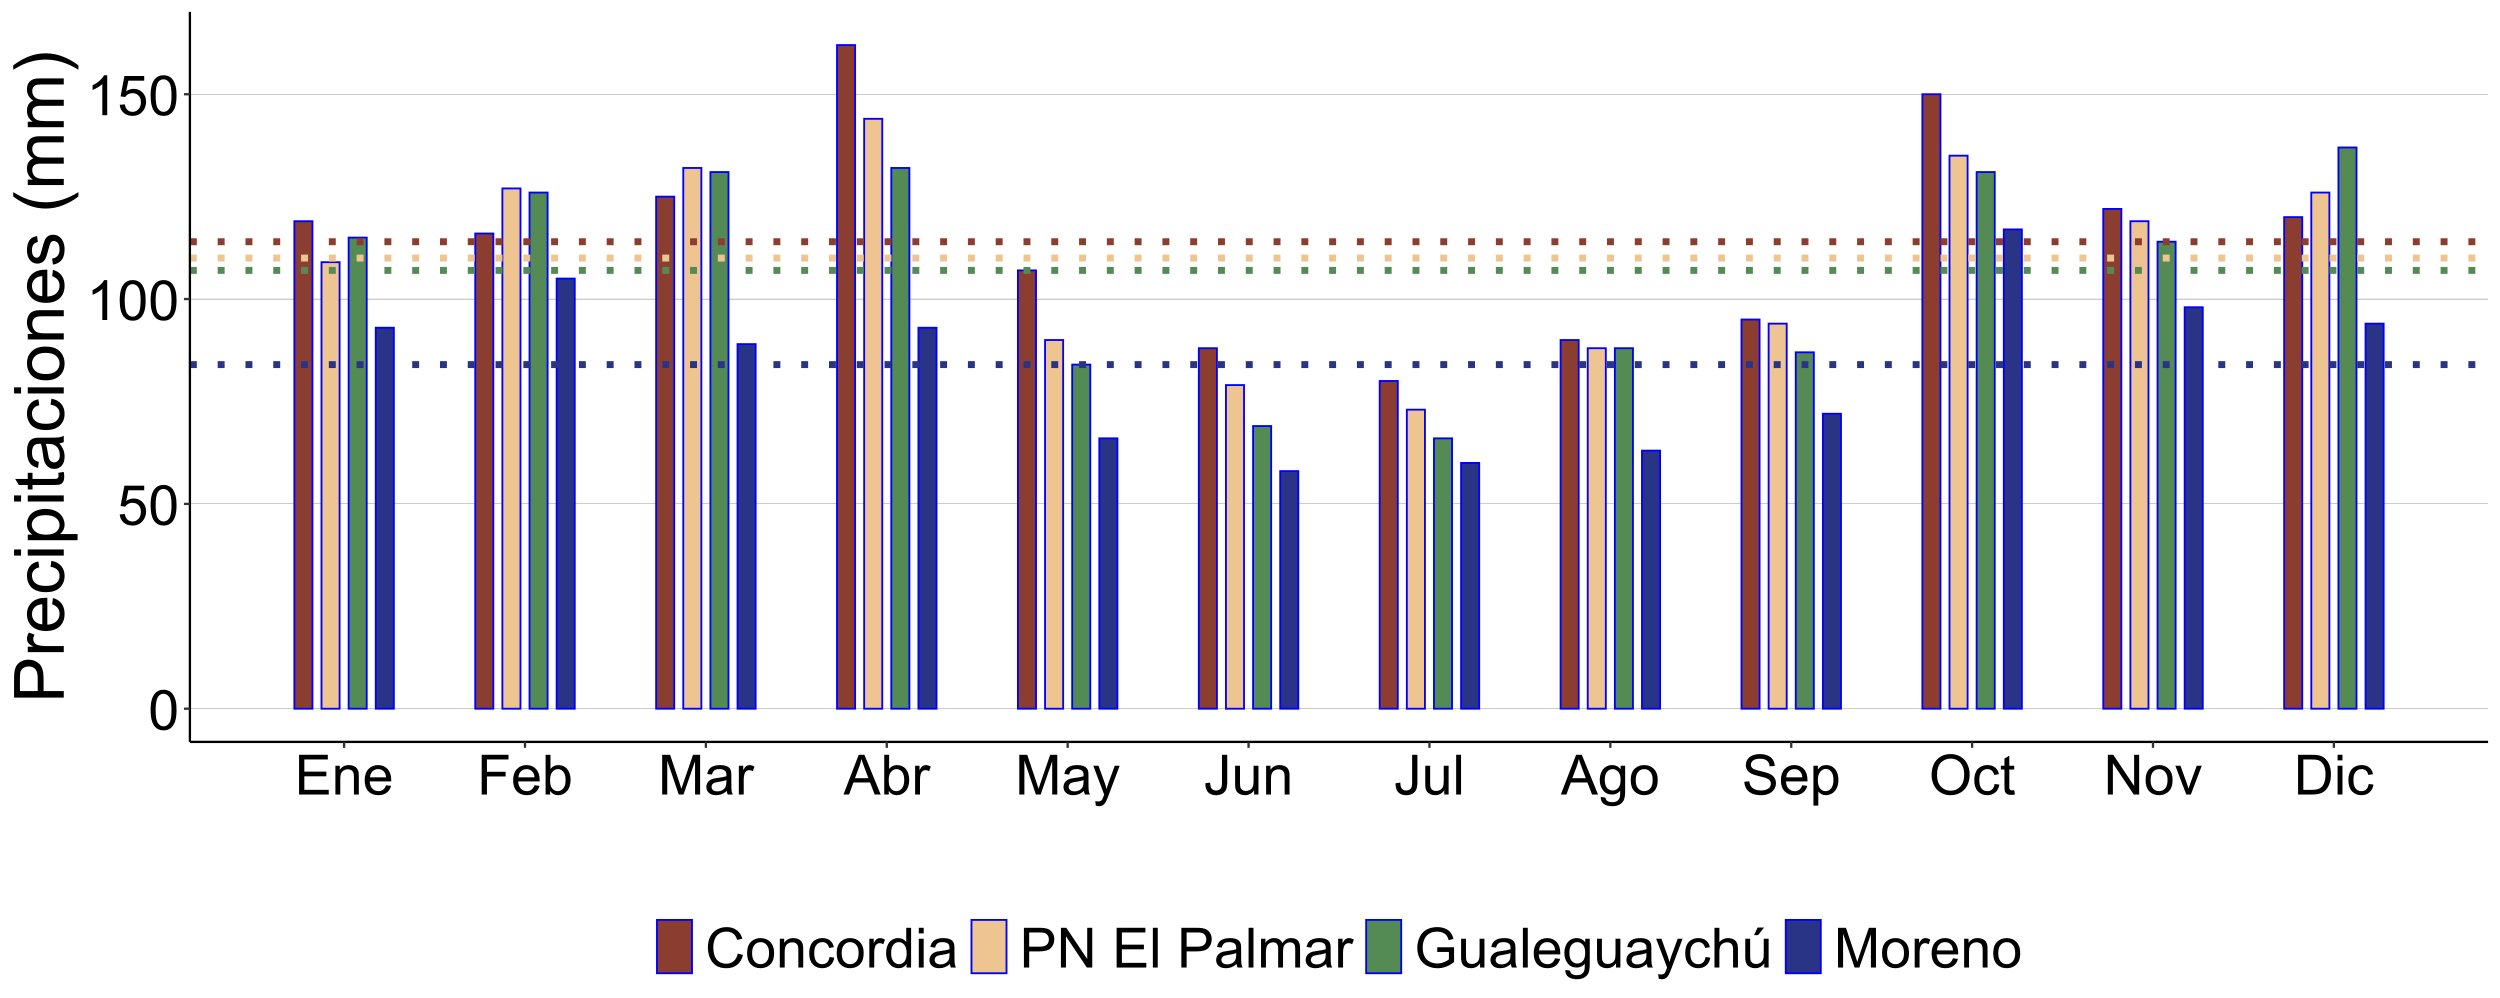 <?xml version="1.0" encoding="UTF-8"?>
<svg xmlns="http://www.w3.org/2000/svg" xmlns:xlink="http://www.w3.org/1999/xlink" width="1152" height="460" viewBox="0 0 1152 460">
<defs>
<g>
<g id="glyph-0-0">
<path d="M 1.062 -9.039 C 1.062 -11.203 1.285 -12.949 1.73 -14.27 C 2.176 -15.59 2.84 -16.609 3.719 -17.324 C 4.598 -18.043 5.703 -18.398 7.039 -18.398 C 8.02 -18.398 8.883 -18.203 9.625 -17.805 C 10.367 -17.41 10.98 -16.84 11.461 -16.094 C 11.945 -15.348 12.324 -14.441 12.602 -13.367 C 12.875 -12.297 13.012 -10.855 13.012 -9.039 C 13.012 -6.887 12.793 -5.152 12.352 -3.832 C 11.91 -2.512 11.246 -1.488 10.367 -0.77 C 9.488 -0.047 8.379 0.312 7.039 0.312 C 5.27 0.312 3.883 -0.32 2.875 -1.586 C 1.668 -3.113 1.062 -5.598 1.062 -9.039 M 3.375 -9.039 C 3.375 -6.027 3.727 -4.027 4.43 -3.031 C 5.137 -2.035 6.004 -1.539 7.039 -1.539 C 8.07 -1.539 8.941 -2.039 9.645 -3.039 C 10.348 -4.039 10.699 -6.039 10.699 -9.039 C 10.699 -12.055 10.348 -14.059 9.645 -15.051 C 8.941 -16.043 8.062 -16.539 7.012 -16.539 C 5.98 -16.539 5.152 -16.102 4.539 -15.227 C 3.762 -14.109 3.375 -12.047 3.375 -9.039 Z M 3.375 -9.039 "/>
</g>
<g id="glyph-0-1">
<path d="M 1.062 -4.801 L 3.426 -5 C 3.602 -3.852 4.008 -2.984 4.645 -2.406 C 5.281 -1.828 6.051 -1.539 6.949 -1.539 C 8.035 -1.539 8.949 -1.945 9.699 -2.762 C 10.449 -3.578 10.824 -4.664 10.824 -6.012 C 10.824 -7.297 10.465 -8.309 9.742 -9.051 C 9.023 -9.793 8.078 -10.164 6.914 -10.164 C 6.188 -10.164 5.535 -9.996 4.949 -9.668 C 4.367 -9.34 3.91 -8.914 3.574 -8.387 L 1.461 -8.664 L 3.238 -18.074 L 12.352 -18.074 L 12.352 -15.926 L 5.039 -15.926 L 4.051 -11 C 5.148 -11.766 6.305 -12.148 7.512 -12.148 C 9.113 -12.148 10.461 -11.598 11.562 -10.488 C 12.664 -9.379 13.211 -7.953 13.211 -6.211 C 13.211 -4.555 12.73 -3.121 11.762 -1.914 C 10.586 -0.43 8.984 0.312 6.949 0.312 C 5.285 0.312 3.922 -0.152 2.867 -1.086 C 1.816 -2.02 1.211 -3.258 1.062 -4.801 Z M 1.062 -4.801 "/>
</g>
<g id="glyph-0-2">
<path d="M 9.539 0 L 7.289 0 L 7.289 -14.336 C 6.746 -13.82 6.035 -13.305 5.156 -12.789 C 4.277 -12.27 3.488 -11.883 2.789 -11.625 L 2.789 -13.801 C 4.047 -14.391 5.145 -15.109 6.086 -15.949 C 7.027 -16.793 7.695 -17.609 8.086 -18.398 L 9.539 -18.398 Z M 9.539 0 "/>
</g>
<g id="glyph-0-3">
<path d="M 2.023 0 L 2.023 -18.324 L 15.273 -18.324 L 15.273 -16.164 L 4.449 -16.164 L 4.449 -10.551 L 14.586 -10.551 L 14.586 -8.398 L 4.449 -8.398 L 4.449 -2.164 L 15.699 -2.164 L 15.699 0 Z M 2.023 0 "/>
</g>
<g id="glyph-0-4">
<path d="M 1.688 0 L 1.688 -13.273 L 3.711 -13.273 L 3.711 -11.387 C 4.688 -12.848 6.098 -13.574 7.938 -13.574 C 8.738 -13.574 9.473 -13.43 10.145 -13.145 C 10.816 -12.855 11.316 -12.48 11.648 -12.012 C 11.984 -11.547 12.215 -10.992 12.352 -10.352 C 12.434 -9.934 12.477 -9.203 12.477 -8.164 L 12.477 0 L 10.227 0 L 10.227 -8.074 C 10.227 -8.992 10.137 -9.676 9.961 -10.133 C 9.789 -10.586 9.477 -10.949 9.031 -11.219 C 8.586 -11.488 8.062 -11.625 7.461 -11.625 C 6.504 -11.625 5.676 -11.32 4.98 -10.711 C 4.285 -10.105 3.938 -8.949 3.938 -7.25 L 3.938 0 Z M 1.688 0 "/>
</g>
<g id="glyph-0-5">
<path d="M 10.773 -4.273 L 13.102 -3.988 C 12.734 -2.629 12.055 -1.574 11.062 -0.824 C 10.07 -0.074 8.805 0.301 7.262 0.301 C 5.32 0.301 3.781 -0.297 2.645 -1.492 C 1.508 -2.691 0.938 -4.367 0.938 -6.523 C 0.938 -8.758 1.512 -10.492 2.664 -11.727 C 3.812 -12.957 5.305 -13.574 7.137 -13.574 C 8.914 -13.574 10.363 -12.973 11.488 -11.762 C 12.613 -10.555 13.176 -8.855 13.176 -6.664 C 13.176 -6.527 13.172 -6.328 13.164 -6.062 L 3.262 -6.062 C 3.348 -4.605 3.758 -3.488 4.5 -2.711 C 5.242 -1.938 6.168 -1.551 7.273 -1.551 C 8.102 -1.551 8.805 -1.766 9.387 -2.199 C 9.973 -2.633 10.434 -3.324 10.773 -4.273 M 3.387 -7.914 L 10.801 -7.914 C 10.699 -9.027 10.418 -9.867 9.949 -10.426 C 9.234 -11.293 8.305 -11.727 7.164 -11.727 C 6.129 -11.727 5.262 -11.379 4.555 -10.688 C 3.852 -9.996 3.461 -9.07 3.387 -7.914 Z M 3.387 -7.914 "/>
</g>
<g id="glyph-0-6">
<path d="M 2.102 0 L 2.102 -18.324 L 14.461 -18.324 L 14.461 -16.164 L 4.523 -16.164 L 4.523 -10.488 L 13.125 -10.488 L 13.125 -8.324 L 4.523 -8.324 L 4.523 0 Z M 2.102 0 "/>
</g>
<g id="glyph-0-7">
<path d="M 3.762 0 L 1.676 0 L 1.676 -18.324 L 3.926 -18.324 L 3.926 -11.789 C 4.875 -12.98 6.086 -13.574 7.562 -13.574 C 8.379 -13.574 9.152 -13.41 9.883 -13.082 C 10.609 -12.754 11.211 -12.289 11.68 -11.695 C 12.152 -11.098 12.52 -10.379 12.789 -9.539 C 13.055 -8.695 13.188 -7.797 13.188 -6.836 C 13.188 -4.562 12.625 -2.805 11.5 -1.562 C 10.375 -0.32 9.023 0.301 7.449 0.301 C 5.883 0.301 4.652 -0.355 3.762 -1.664 L 3.762 0 M 3.738 -6.738 C 3.738 -5.145 3.953 -3.996 4.387 -3.289 C 5.098 -2.129 6.055 -1.551 7.262 -1.551 C 8.246 -1.551 9.098 -1.977 9.812 -2.832 C 10.527 -3.684 10.887 -4.957 10.887 -6.648 C 10.887 -8.383 10.543 -9.664 9.855 -10.488 C 9.168 -11.312 8.336 -11.727 7.363 -11.727 C 6.379 -11.727 5.527 -11.297 4.812 -10.445 C 4.098 -9.59 3.738 -8.355 3.738 -6.738 Z M 3.738 -6.738 "/>
</g>
<g id="glyph-0-8">
<path d="M 1.898 0 L 1.898 -18.324 L 5.551 -18.324 L 9.887 -5.352 C 10.289 -4.141 10.578 -3.238 10.762 -2.637 C 10.973 -3.305 11.297 -4.285 11.738 -5.574 L 16.125 -18.324 L 19.387 -18.324 L 19.387 0 L 17.051 0 L 17.051 -15.336 L 11.727 0 L 9.539 0 L 4.238 -15.602 L 4.238 0 Z M 1.898 0 "/>
</g>
<g id="glyph-0-9">
<path d="M 10.352 -1.637 C 9.516 -0.93 8.715 -0.43 7.945 -0.137 C 7.172 0.152 6.348 0.301 5.461 0.301 C 4.004 0.301 2.883 -0.055 2.102 -0.77 C 1.316 -1.48 0.926 -2.391 0.926 -3.5 C 0.926 -4.148 1.074 -4.742 1.367 -5.281 C 1.664 -5.82 2.051 -6.25 2.531 -6.574 C 3.012 -6.898 3.551 -7.145 4.148 -7.312 C 4.59 -7.43 5.258 -7.543 6.148 -7.648 C 7.965 -7.867 9.305 -8.125 10.164 -8.426 C 10.172 -8.734 10.176 -8.93 10.176 -9.012 C 10.176 -9.93 9.961 -10.574 9.539 -10.949 C 8.961 -11.457 8.109 -11.711 6.977 -11.711 C 5.918 -11.711 5.137 -11.527 4.633 -11.156 C 4.129 -10.785 3.754 -10.129 3.512 -9.188 L 1.312 -9.488 C 1.512 -10.43 1.84 -11.191 2.301 -11.77 C 2.758 -12.348 3.422 -12.793 4.289 -13.105 C 5.152 -13.418 6.16 -13.574 7.301 -13.574 C 8.434 -13.574 9.355 -13.441 10.062 -13.176 C 10.77 -12.91 11.293 -12.574 11.625 -12.168 C 11.957 -11.766 12.191 -11.254 12.324 -10.637 C 12.398 -10.254 12.438 -9.562 12.438 -8.562 L 12.438 -5.562 C 12.438 -3.473 12.484 -2.148 12.582 -1.594 C 12.676 -1.039 12.867 -0.508 13.148 0 L 10.801 0 C 10.566 -0.465 10.418 -1.012 10.352 -1.637 M 10.164 -6.664 C 9.348 -6.328 8.121 -6.047 6.488 -5.812 C 5.562 -5.68 4.91 -5.527 4.523 -5.363 C 4.141 -5.195 3.848 -4.953 3.637 -4.633 C 3.43 -4.309 3.324 -3.953 3.324 -3.562 C 3.324 -2.961 3.551 -2.461 4.008 -2.062 C 4.461 -1.664 5.125 -1.461 6 -1.461 C 6.867 -1.461 7.637 -1.652 8.312 -2.031 C 8.988 -2.41 9.484 -2.93 9.801 -3.586 C 10.043 -4.098 10.164 -4.848 10.164 -5.836 Z M 10.164 -6.664 "/>
</g>
<g id="glyph-0-10">
<path d="M 1.664 0 L 1.664 -13.273 L 3.688 -13.273 L 3.688 -11.262 C 4.203 -12.203 4.68 -12.824 5.117 -13.125 C 5.555 -13.426 6.039 -13.574 6.562 -13.574 C 7.32 -13.574 8.09 -13.332 8.875 -12.852 L 8.102 -10.762 C 7.551 -11.086 7 -11.25 6.449 -11.25 C 5.957 -11.25 5.516 -11.102 5.125 -10.805 C 4.734 -10.512 4.453 -10.102 4.289 -9.574 C 4.039 -8.773 3.914 -7.898 3.914 -6.949 L 3.914 0 Z M 1.664 0 "/>
</g>
<g id="glyph-0-11">
<path d="M -0.039 0 L 7 -18.324 L 9.613 -18.324 L 17.113 0 L 14.352 0 L 12.211 -5.551 L 4.551 -5.551 L 2.539 0 L -0.039 0 M 5.25 -7.523 L 11.461 -7.523 L 9.551 -12.602 C 8.965 -14.141 8.535 -15.41 8.25 -16.398 C 8.016 -15.227 7.688 -14.059 7.262 -12.898 Z M 5.25 -7.523 "/>
</g>
<g id="glyph-0-12">
<path d="M 1.586 5.113 L 1.336 3 C 1.828 3.133 2.258 3.199 2.625 3.199 C 3.125 3.199 3.523 3.117 3.824 2.949 C 4.125 2.785 4.371 2.551 4.562 2.25 C 4.703 2.023 4.934 1.465 5.25 0.574 C 5.293 0.449 5.359 0.266 5.449 0.023 L 0.414 -13.273 L 2.836 -13.273 L 5.602 -5.586 C 5.957 -4.613 6.277 -3.586 6.562 -2.512 C 6.82 -3.547 7.129 -4.555 7.488 -5.539 L 10.324 -13.273 L 12.574 -13.273 L 7.523 0.227 C 6.984 1.684 6.562 2.688 6.262 3.238 C 5.863 3.98 5.402 4.523 4.887 4.867 C 4.371 5.215 3.754 5.387 3.039 5.387 C 2.605 5.387 2.121 5.297 1.586 5.113 Z M 1.586 5.113 "/>
</g>
<g id="glyph-0-13">
<path d="M 0.738 -5.199 L 2.926 -5.5 C 2.984 -4.102 3.246 -3.141 3.711 -2.625 C 4.18 -2.109 4.824 -1.852 5.648 -1.852 C 6.258 -1.852 6.785 -1.988 7.227 -2.27 C 7.668 -2.547 7.973 -2.926 8.137 -3.406 C 8.305 -3.887 8.387 -4.648 8.387 -5.699 L 8.387 -18.324 L 10.812 -18.324 L 10.812 -5.836 C 10.812 -4.305 10.629 -3.117 10.258 -2.273 C 9.887 -1.434 9.297 -0.793 8.492 -0.352 C 7.691 0.09 6.746 0.312 5.664 0.312 C 4.055 0.312 2.824 -0.148 1.969 -1.074 C 1.113 -2 0.703 -3.375 0.738 -5.199 Z M 0.738 -5.199 "/>
</g>
<g id="glyph-0-14">
<path d="M 10.387 0 L 10.387 -1.949 C 9.355 -0.449 7.949 0.301 6.176 0.301 C 5.391 0.301 4.66 0.148 3.98 -0.148 C 3.301 -0.449 2.797 -0.828 2.469 -1.281 C 2.141 -1.734 1.91 -2.293 1.773 -2.949 C 1.684 -3.391 1.637 -4.09 1.637 -5.051 L 1.637 -13.273 L 3.887 -13.273 L 3.887 -5.914 C 3.887 -4.738 3.934 -3.945 4.023 -3.539 C 4.168 -2.945 4.465 -2.48 4.926 -2.145 C 5.383 -1.805 5.949 -1.637 6.625 -1.637 C 7.301 -1.637 7.934 -1.809 8.523 -2.156 C 9.117 -2.504 9.535 -2.973 9.781 -3.57 C 10.027 -4.164 10.148 -5.027 10.148 -6.164 L 10.148 -13.273 L 12.398 -13.273 L 12.398 0 Z M 10.387 0 "/>
</g>
<g id="glyph-0-15">
<path d="M 1.637 0 L 1.637 -18.324 L 3.887 -18.324 L 3.887 0 Z M 1.637 0 "/>
</g>
<g id="glyph-0-16">
<path d="M 1.273 1.102 L 3.461 1.426 C 3.555 2.102 3.809 2.59 4.227 2.898 C 4.785 3.316 5.547 3.523 6.512 3.523 C 7.555 3.523 8.359 3.316 8.926 2.898 C 9.492 2.484 9.875 1.898 10.074 1.148 C 10.191 0.691 10.246 -0.27 10.238 -1.738 C 9.254 -0.578 8.027 0 6.562 0 C 4.738 0 3.324 -0.66 2.324 -1.977 C 1.324 -3.293 0.824 -4.871 0.824 -6.711 C 0.824 -7.98 1.055 -9.148 1.512 -10.219 C 1.973 -11.289 2.637 -12.117 3.508 -12.699 C 4.379 -13.285 5.398 -13.574 6.574 -13.574 C 8.141 -13.574 9.434 -12.941 10.449 -11.676 L 10.449 -13.273 L 12.523 -13.273 L 12.523 -1.801 C 12.523 0.266 12.316 1.73 11.895 2.594 C 11.473 3.457 10.805 4.137 9.895 4.637 C 8.98 5.137 7.859 5.387 6.523 5.387 C 4.941 5.387 3.664 5.031 2.688 4.32 C 1.711 3.605 1.242 2.535 1.273 1.102 M 3.137 -6.875 C 3.137 -5.133 3.484 -3.863 4.176 -3.062 C 4.867 -2.262 5.734 -1.863 6.773 -1.863 C 7.809 -1.863 8.676 -2.262 9.375 -3.055 C 10.074 -3.852 10.426 -5.102 10.426 -6.801 C 10.426 -8.426 10.066 -9.648 9.344 -10.477 C 8.621 -11.301 7.754 -11.711 6.738 -11.711 C 5.738 -11.711 4.887 -11.305 4.188 -10.492 C 3.488 -9.68 3.137 -8.477 3.137 -6.875 Z M 3.137 -6.875 "/>
</g>
<g id="glyph-0-17">
<path d="M 0.852 -6.637 C 0.852 -9.098 1.535 -10.918 2.898 -12.102 C 4.043 -13.082 5.434 -13.574 7.074 -13.574 C 8.898 -13.574 10.391 -12.977 11.551 -11.781 C 12.707 -10.586 13.289 -8.934 13.289 -6.824 C 13.289 -5.117 13.031 -3.773 12.52 -2.793 C 12.008 -1.816 11.262 -1.055 10.281 -0.512 C 9.301 0.027 8.234 0.301 7.074 0.301 C 5.215 0.301 3.715 -0.297 2.57 -1.488 C 1.422 -2.68 0.852 -4.395 0.852 -6.637 M 3.164 -6.637 C 3.164 -4.938 3.535 -3.664 4.273 -2.82 C 5.016 -1.973 5.949 -1.551 7.074 -1.551 C 8.191 -1.551 9.121 -1.977 9.863 -2.824 C 10.605 -3.676 10.977 -4.973 10.977 -6.711 C 10.977 -8.355 10.602 -9.598 9.855 -10.445 C 9.109 -11.289 8.184 -11.711 7.074 -11.711 C 5.949 -11.711 5.016 -11.293 4.273 -10.449 C 3.535 -9.609 3.164 -8.336 3.164 -6.637 Z M 3.164 -6.637 "/>
</g>
<g id="glyph-0-18">
<path d="M 1.148 -5.887 L 3.438 -6.086 C 3.547 -5.172 3.797 -4.418 4.195 -3.832 C 4.59 -3.242 5.203 -2.77 6.039 -2.406 C 6.871 -2.043 7.809 -1.863 8.852 -1.863 C 9.773 -1.863 10.59 -2 11.301 -2.273 C 12.008 -2.551 12.535 -2.926 12.883 -3.406 C 13.227 -3.887 13.398 -4.41 13.398 -4.977 C 13.398 -5.551 13.234 -6.051 12.898 -6.48 C 12.566 -6.91 12.016 -7.27 11.25 -7.562 C 10.758 -7.754 9.672 -8.051 7.988 -8.457 C 6.305 -8.859 5.125 -9.242 4.449 -9.602 C 3.574 -10.059 2.922 -10.629 2.492 -11.305 C 2.066 -11.984 1.852 -12.746 1.852 -13.586 C 1.852 -14.512 2.113 -15.379 2.637 -16.18 C 3.164 -16.984 3.93 -17.598 4.938 -18.012 C 5.945 -18.43 7.066 -18.637 8.301 -18.637 C 9.66 -18.637 10.855 -18.418 11.895 -17.98 C 12.93 -17.543 13.73 -16.898 14.289 -16.051 C 14.848 -15.199 15.145 -14.238 15.188 -13.164 L 12.863 -12.988 C 12.738 -14.145 12.316 -15.02 11.594 -15.613 C 10.871 -16.203 9.809 -16.5 8.398 -16.5 C 6.934 -16.5 5.863 -16.23 5.195 -15.695 C 4.523 -15.156 4.188 -14.508 4.188 -13.75 C 4.188 -13.09 4.426 -12.551 4.898 -12.125 C 5.367 -11.699 6.586 -11.266 8.555 -10.82 C 10.527 -10.371 11.879 -9.984 12.613 -9.648 C 13.68 -9.16 14.465 -8.535 14.977 -7.781 C 15.484 -7.027 15.738 -6.16 15.738 -5.176 C 15.738 -4.199 15.457 -3.281 14.898 -2.418 C 14.34 -1.555 13.539 -0.887 12.492 -0.406 C 11.449 0.074 10.27 0.312 8.961 0.312 C 7.305 0.312 5.914 0.07 4.793 -0.414 C 3.672 -0.895 2.793 -1.621 2.156 -2.594 C 1.52 -3.566 1.184 -4.664 1.148 -5.887 Z M 1.148 -5.887 "/>
</g>
<g id="glyph-0-19">
<path d="M 1.688 5.086 L 1.688 -13.273 L 3.738 -13.273 L 3.738 -11.551 C 4.223 -12.227 4.766 -12.73 5.375 -13.07 C 5.984 -13.406 6.723 -13.574 7.586 -13.574 C 8.723 -13.574 9.723 -13.285 10.586 -12.699 C 11.453 -12.117 12.109 -11.293 12.551 -10.23 C 12.992 -9.168 13.211 -8.004 13.211 -6.738 C 13.211 -5.379 12.969 -4.156 12.48 -3.07 C 11.992 -1.98 11.285 -1.148 10.355 -0.57 C 9.426 0.012 8.449 0.301 7.426 0.301 C 6.676 0.301 6.004 0.141 5.406 -0.176 C 4.809 -0.492 4.32 -0.891 3.938 -1.375 L 3.938 5.086 L 1.688 5.086 M 3.727 -6.562 C 3.727 -4.855 4.07 -3.59 4.762 -2.773 C 5.453 -1.957 6.293 -1.551 7.273 -1.551 C 8.273 -1.551 9.133 -1.973 9.844 -2.82 C 10.555 -3.664 10.914 -4.977 10.914 -6.75 C 10.914 -8.441 10.566 -9.707 9.867 -10.551 C 9.172 -11.391 8.34 -11.812 7.375 -11.812 C 6.418 -11.812 5.57 -11.363 4.832 -10.469 C 4.094 -9.574 3.727 -8.27 3.727 -6.562 Z M 3.727 -6.562 "/>
</g>
<g id="glyph-0-20">
<path d="M 1.238 -8.926 C 1.238 -11.965 2.055 -14.348 3.688 -16.07 C 5.32 -17.789 7.43 -18.648 10.012 -18.648 C 11.703 -18.648 13.23 -18.246 14.586 -17.438 C 15.945 -16.629 16.98 -15.504 17.695 -14.055 C 18.406 -12.609 18.762 -10.973 18.762 -9.137 C 18.762 -7.277 18.387 -5.617 17.637 -4.148 C 16.887 -2.684 15.824 -1.574 14.449 -0.82 C 13.074 -0.066 11.59 0.312 10 0.312 C 8.273 0.312 6.734 -0.105 5.375 -0.938 C 4.016 -1.77 2.988 -2.91 2.289 -4.352 C 1.586 -5.793 1.238 -7.316 1.238 -8.926 M 3.738 -8.887 C 3.738 -6.68 4.332 -4.941 5.52 -3.668 C 6.707 -2.398 8.195 -1.762 9.988 -1.762 C 11.812 -1.762 13.316 -2.402 14.492 -3.688 C 15.672 -4.973 16.262 -6.793 16.262 -9.148 C 16.262 -10.641 16.012 -11.945 15.508 -13.055 C 15.004 -14.168 14.266 -15.031 13.293 -15.645 C 12.324 -16.258 11.234 -16.562 10.023 -16.562 C 8.309 -16.562 6.832 -15.973 5.594 -14.793 C 4.355 -13.613 3.738 -11.645 3.738 -8.887 Z M 3.738 -8.887 "/>
</g>
<g id="glyph-0-21">
<path d="M 10.352 -4.863 L 12.562 -4.574 C 12.32 -3.051 11.703 -1.855 10.707 -0.992 C 9.711 -0.133 8.488 0.301 7.039 0.301 C 5.223 0.301 3.762 -0.293 2.656 -1.48 C 1.551 -2.668 1 -4.371 1 -6.586 C 1 -8.02 1.238 -9.273 1.711 -10.352 C 2.188 -11.426 2.91 -12.23 3.883 -12.77 C 4.852 -13.305 5.91 -13.574 7.051 -13.574 C 8.492 -13.574 9.672 -13.211 10.586 -12.48 C 11.504 -11.754 12.09 -10.715 12.352 -9.375 L 10.164 -9.039 C 9.953 -9.93 9.586 -10.602 9.055 -11.051 C 8.527 -11.5 7.887 -11.727 7.137 -11.727 C 6.004 -11.727 5.082 -11.32 4.375 -10.508 C 3.668 -9.695 3.312 -8.41 3.312 -6.648 C 3.312 -4.867 3.652 -3.57 4.336 -2.762 C 5.02 -1.953 5.914 -1.551 7.012 -1.551 C 7.895 -1.551 8.633 -1.82 9.227 -2.363 C 9.816 -2.902 10.191 -3.738 10.352 -4.863 Z M 10.352 -4.863 "/>
</g>
<g id="glyph-0-22">
<path d="M 6.602 -2.012 L 6.926 -0.023 C 6.293 0.109 5.727 0.176 5.227 0.176 C 4.41 0.176 3.773 0.047 3.324 -0.211 C 2.875 -0.473 2.559 -0.809 2.375 -1.23 C 2.191 -1.652 2.102 -2.539 2.102 -3.887 L 2.102 -11.523 L 0.449 -11.523 L 0.449 -13.273 L 2.102 -13.273 L 2.102 -16.562 L 4.336 -17.914 L 4.336 -13.273 L 6.602 -13.273 L 6.602 -11.523 L 4.336 -11.523 L 4.336 -3.762 C 4.336 -3.121 4.379 -2.707 4.457 -2.523 C 4.535 -2.34 4.664 -2.195 4.844 -2.086 C 5.023 -1.98 5.277 -1.926 5.613 -1.926 C 5.863 -1.926 6.191 -1.953 6.602 -2.012 Z M 6.602 -2.012 "/>
</g>
<g id="glyph-0-23">
<path d="M 1.949 0 L 1.949 -18.324 L 4.438 -18.324 L 14.062 -3.938 L 14.062 -18.324 L 16.387 -18.324 L 16.387 0 L 13.898 0 L 4.273 -14.398 L 4.273 0 Z M 1.949 0 "/>
</g>
<g id="glyph-0-24">
<path d="M 5.375 0 L 0.324 -13.273 L 2.699 -13.273 L 5.551 -5.324 C 5.859 -4.465 6.141 -3.574 6.398 -2.648 C 6.602 -3.352 6.879 -4.191 7.238 -5.176 L 10.188 -13.273 L 12.5 -13.273 L 7.477 0 Z M 5.375 0 "/>
</g>
<g id="glyph-0-25">
<path d="M 1.977 0 L 1.977 -18.324 L 8.289 -18.324 C 9.711 -18.324 10.801 -18.238 11.551 -18.062 C 12.602 -17.82 13.496 -17.383 14.238 -16.75 C 15.203 -15.934 15.926 -14.891 16.406 -13.617 C 16.887 -12.348 17.125 -10.895 17.125 -9.262 C 17.125 -7.871 16.961 -6.637 16.637 -5.562 C 16.312 -4.488 15.895 -3.598 15.387 -2.895 C 14.879 -2.191 14.324 -1.637 13.719 -1.23 C 13.113 -0.828 12.387 -0.52 11.531 -0.312 C 10.676 -0.105 9.695 0 8.586 0 L 1.977 0 M 4.398 -2.164 L 8.312 -2.164 C 9.52 -2.164 10.469 -2.273 11.156 -2.5 C 11.844 -2.727 12.391 -3.043 12.801 -3.449 C 13.375 -4.023 13.824 -4.797 14.145 -5.77 C 14.465 -6.738 14.625 -7.918 14.625 -9.301 C 14.625 -11.215 14.309 -12.691 13.68 -13.719 C 13.051 -14.746 12.289 -15.438 11.387 -15.789 C 10.738 -16.039 9.691 -16.164 8.25 -16.164 L 4.398 -16.164 Z M 4.398 -2.164 "/>
</g>
<g id="glyph-0-26">
<path d="M 1.699 -15.738 L 1.699 -18.324 L 3.949 -18.324 L 3.949 -15.738 L 1.699 -15.738 M 1.699 0 L 1.699 -13.273 L 3.949 -13.273 L 3.949 0 Z M 1.699 0 "/>
</g>
<g id="glyph-0-27">
<path d="M 15.051 -6.426 L 17.477 -5.812 C 16.965 -3.82 16.051 -2.301 14.73 -1.258 C 13.41 -0.211 11.797 0.312 9.887 0.312 C 7.914 0.312 6.305 -0.09 5.07 -0.895 C 3.832 -1.699 2.891 -2.863 2.242 -4.387 C 1.598 -5.914 1.273 -7.551 1.273 -9.301 C 1.273 -11.207 1.641 -12.871 2.367 -14.293 C 3.098 -15.715 4.137 -16.793 5.48 -17.531 C 6.828 -18.27 8.309 -18.637 9.926 -18.637 C 11.758 -18.637 13.301 -18.172 14.551 -17.238 C 15.801 -16.305 16.672 -14.992 17.164 -13.301 L 14.773 -12.738 C 14.352 -14.07 13.734 -15.043 12.926 -15.648 C 12.117 -16.258 11.102 -16.562 9.875 -16.562 C 8.465 -16.562 7.289 -16.227 6.344 -15.551 C 5.398 -14.875 4.734 -13.969 4.352 -12.832 C 3.965 -11.695 3.773 -10.52 3.773 -9.312 C 3.773 -7.754 4.004 -6.395 4.457 -5.23 C 4.91 -4.07 5.617 -3.199 6.574 -2.625 C 7.535 -2.051 8.57 -1.762 9.688 -1.762 C 11.047 -1.762 12.195 -2.152 13.137 -2.938 C 14.078 -3.723 14.715 -4.883 15.051 -6.426 Z M 15.051 -6.426 "/>
</g>
<g id="glyph-0-28">
<path d="M 10.301 0 L 10.301 -1.676 C 9.457 -0.359 8.223 0.301 6.586 0.301 C 5.527 0.301 4.555 0.008 3.668 -0.574 C 2.781 -1.16 2.094 -1.973 1.605 -3.02 C 1.117 -4.066 0.875 -5.266 0.875 -6.625 C 0.875 -7.949 1.098 -9.152 1.539 -10.23 C 1.98 -11.309 2.641 -12.137 3.523 -12.711 C 4.41 -13.289 5.395 -13.574 6.488 -13.574 C 7.289 -13.574 8 -13.406 8.625 -13.07 C 9.25 -12.73 9.758 -12.293 10.148 -11.75 L 10.148 -18.324 L 12.387 -18.324 L 12.387 0 L 10.301 0 M 3.188 -6.625 C 3.188 -4.926 3.547 -3.652 4.262 -2.812 C 4.98 -1.973 5.824 -1.551 6.801 -1.551 C 7.785 -1.551 8.617 -1.953 9.305 -2.758 C 9.992 -3.559 10.336 -4.789 10.336 -6.438 C 10.336 -8.254 9.988 -9.586 9.289 -10.438 C 8.586 -11.289 7.727 -11.711 6.699 -11.711 C 5.699 -11.711 4.863 -11.305 4.195 -10.488 C 3.523 -9.672 3.188 -8.383 3.188 -6.625 Z M 3.188 -6.625 "/>
</g>
<g id="glyph-0-29">
<path d="M 1.977 0 L 1.977 -18.324 L 8.887 -18.324 C 10.105 -18.324 11.035 -18.266 11.676 -18.148 C 12.574 -18 13.328 -17.715 13.938 -17.293 C 14.547 -16.871 15.035 -16.285 15.406 -15.523 C 15.777 -14.766 15.961 -13.934 15.961 -13.023 C 15.961 -11.465 15.465 -10.148 14.477 -9.07 C 13.484 -7.988 11.691 -7.449 9.102 -7.449 L 4.398 -7.449 L 4.398 0 L 1.977 0 M 4.398 -9.613 L 9.137 -9.613 C 10.703 -9.613 11.816 -9.902 12.477 -10.488 C 13.133 -11.07 13.461 -11.891 13.461 -12.949 C 13.461 -13.715 13.27 -14.371 12.883 -14.918 C 12.492 -15.465 11.984 -15.824 11.352 -16 C 10.941 -16.109 10.188 -16.164 9.086 -16.164 L 4.398 -16.164 Z M 4.398 -9.613 "/>
</g>
<g id="glyph-0-30">
</g>
<g id="glyph-0-31">
<path d="M 1.688 0 L 1.688 -13.273 L 3.699 -13.273 L 3.699 -11.414 C 4.117 -12.062 4.672 -12.586 5.363 -12.98 C 6.055 -13.379 6.84 -13.574 7.727 -13.574 C 8.707 -13.574 9.516 -13.371 10.145 -12.961 C 10.773 -12.555 11.215 -11.984 11.477 -11.25 C 12.523 -12.801 13.891 -13.574 15.574 -13.574 C 16.891 -13.574 17.902 -13.211 18.613 -12.48 C 19.32 -11.754 19.676 -10.629 19.676 -9.113 L 19.676 0 L 17.438 0 L 17.438 -8.363 C 17.438 -9.262 17.363 -9.91 17.219 -10.305 C 17.074 -10.703 16.809 -11.02 16.426 -11.262 C 16.043 -11.504 15.59 -11.625 15.074 -11.625 C 14.141 -11.625 13.367 -11.316 12.75 -10.695 C 12.133 -10.074 11.824 -9.078 11.824 -7.711 L 11.824 0 L 9.574 0 L 9.574 -8.625 C 9.574 -9.625 9.391 -10.375 9.023 -10.875 C 8.66 -11.375 8.059 -11.625 7.227 -11.625 C 6.59 -11.625 6.008 -11.457 5.469 -11.125 C 4.93 -10.793 4.543 -10.305 4.301 -9.664 C 4.059 -9.02 3.938 -8.098 3.938 -6.887 L 3.938 0 Z M 1.688 0 "/>
</g>
<g id="glyph-0-32">
<path d="M 10.551 -7.188 L 10.551 -9.336 L 18.312 -9.352 L 18.312 -2.551 C 17.121 -1.602 15.891 -0.887 14.625 -0.406 C 13.359 0.074 12.059 0.312 10.727 0.312 C 8.926 0.312 7.289 -0.074 5.82 -0.844 C 4.348 -1.613 3.238 -2.73 2.488 -4.188 C 1.738 -5.645 1.363 -7.273 1.363 -9.074 C 1.363 -10.859 1.734 -12.523 2.48 -14.07 C 3.227 -15.613 4.301 -16.762 5.699 -17.512 C 7.102 -18.262 8.711 -18.637 10.539 -18.637 C 11.863 -18.637 13.059 -18.422 14.133 -17.992 C 15.203 -17.566 16.043 -16.965 16.648 -16.199 C 17.258 -15.434 17.723 -14.434 18.039 -13.199 L 15.852 -12.602 C 15.574 -13.535 15.234 -14.266 14.824 -14.801 C 14.418 -15.332 13.832 -15.762 13.074 -16.082 C 12.316 -16.402 11.477 -16.562 10.551 -16.562 C 9.441 -16.562 8.484 -16.395 7.676 -16.055 C 6.867 -15.719 6.215 -15.273 5.719 -14.727 C 5.223 -14.176 4.836 -13.57 4.562 -12.914 C 4.098 -11.777 3.863 -10.551 3.863 -9.227 C 3.863 -7.59 4.145 -6.227 4.707 -5.125 C 5.27 -4.023 6.086 -3.207 7.164 -2.676 C 8.238 -2.141 9.379 -1.875 10.586 -1.875 C 11.637 -1.875 12.664 -2.078 13.664 -2.48 C 14.664 -2.887 15.422 -3.316 15.938 -3.773 L 15.938 -7.188 Z M 10.551 -7.188 "/>
</g>
<g id="glyph-0-33">
<path d="M 1.688 0 L 1.688 -18.324 L 3.938 -18.324 L 3.938 -11.75 C 4.988 -12.965 6.312 -13.574 7.914 -13.574 C 8.895 -13.574 9.75 -13.383 10.477 -12.992 C 11.199 -12.605 11.719 -12.07 12.031 -11.387 C 12.344 -10.703 12.5 -9.711 12.5 -8.414 L 12.5 0 L 10.25 0 L 10.25 -8.414 C 10.25 -9.539 10.008 -10.355 9.52 -10.867 C 9.031 -11.383 8.34 -11.637 7.449 -11.637 C 6.785 -11.637 6.156 -11.465 5.57 -11.117 C 4.98 -10.773 4.562 -10.305 4.312 -9.711 C 4.062 -9.121 3.938 -8.305 3.938 -7.262 L 3.938 0 Z M 1.688 0 "/>
</g>
<g id="glyph-0-34">
<path d="M 10.387 0 L 10.387 -1.949 C 9.355 -0.449 7.949 0.301 6.176 0.301 C 5.391 0.301 4.66 0.148 3.98 -0.148 C 3.301 -0.449 2.797 -0.828 2.469 -1.281 C 2.141 -1.734 1.91 -2.293 1.773 -2.949 C 1.684 -3.391 1.637 -4.09 1.637 -5.051 L 1.637 -13.273 L 3.887 -13.273 L 3.887 -5.914 C 3.887 -4.738 3.934 -3.945 4.023 -3.539 C 4.168 -2.945 4.465 -2.48 4.926 -2.145 C 5.383 -1.805 5.949 -1.637 6.625 -1.637 C 7.301 -1.637 7.934 -1.809 8.523 -2.156 C 9.117 -2.504 9.535 -2.973 9.781 -3.57 C 10.027 -4.164 10.148 -5.027 10.148 -6.164 L 10.148 -13.273 L 12.398 -13.273 L 12.398 0 L 10.387 0 M 5.664 -14.926 L 7.324 -18.426 L 10.273 -18.426 L 7.523 -14.926 Z M 5.664 -14.926 "/>
</g>
<g id="glyph-1-0">
<path d="M 0 -2.469 L -22.906 -2.469 L -22.906 -11.109 C -22.906 -12.629 -22.832 -13.793 -22.688 -14.594 C -22.5 -15.719 -22.145 -16.66 -21.617 -17.422 C -21.09 -18.184 -20.355 -18.793 -19.406 -19.258 C -18.457 -19.723 -17.418 -19.953 -16.281 -19.953 C -14.332 -19.953 -12.684 -19.332 -11.336 -18.094 C -9.988 -16.855 -9.312 -14.613 -9.312 -11.375 L -9.312 -5.5 L 0 -5.5 L 0 -2.469 M -12.016 -5.5 L -12.016 -11.422 C -12.016 -13.379 -12.379 -14.77 -13.109 -15.594 C -13.84 -16.418 -14.863 -16.828 -16.188 -16.828 C -17.145 -16.828 -17.965 -16.586 -18.648 -16.102 C -19.332 -15.617 -19.781 -14.98 -20 -14.188 C -20.137 -13.676 -20.203 -12.734 -20.203 -11.359 L -20.203 -5.5 Z M -12.016 -5.5 "/>
</g>
<g id="glyph-1-1">
<path d="M 0 -2.078 L -16.594 -2.078 L -16.594 -4.609 L -14.078 -4.609 C -15.254 -5.254 -16.031 -5.852 -16.406 -6.398 C -16.781 -6.945 -16.969 -7.547 -16.969 -8.203 C -16.969 -9.152 -16.668 -10.113 -16.062 -11.094 L -13.453 -10.125 C -13.859 -9.438 -14.062 -8.75 -14.062 -8.062 C -14.062 -7.449 -13.879 -6.895 -13.508 -6.406 C -13.137 -5.918 -12.625 -5.566 -11.969 -5.359 C -10.969 -5.047 -9.875 -4.891 -8.688 -4.891 L 0 -4.891 Z M 0 -2.078 "/>
</g>
<g id="glyph-1-2">
<path d="M -5.344 -13.469 L -4.984 -16.375 C -3.285 -15.918 -1.969 -15.066 -1.031 -13.828 C -0.094 -12.59 0.375 -11.004 0.375 -9.078 C 0.375 -6.652 -0.371 -4.727 -1.867 -3.305 C -3.363 -1.883 -5.457 -1.172 -8.156 -1.172 C -10.949 -1.172 -13.113 -1.891 -14.656 -3.328 C -16.199 -4.766 -16.969 -6.629 -16.969 -8.922 C -16.969 -11.141 -16.215 -12.953 -14.703 -14.359 C -13.191 -15.766 -11.066 -16.469 -8.328 -16.469 C -8.16 -16.469 -7.91 -16.465 -7.578 -16.453 L -7.578 -4.078 C -5.754 -4.184 -4.359 -4.699 -3.391 -5.625 C -2.422 -6.551 -1.938 -7.707 -1.938 -9.094 C -1.938 -10.125 -2.207 -11.004 -2.75 -11.734 C -3.293 -12.465 -4.156 -13.043 -5.344 -13.469 M -9.891 -4.234 L -9.891 -13.5 C -11.285 -13.375 -12.332 -13.02 -13.031 -12.438 C -14.113 -11.543 -14.656 -10.379 -14.656 -8.953 C -14.656 -7.66 -14.223 -6.574 -13.359 -5.695 C -12.496 -4.816 -11.34 -4.328 -9.891 -4.234 Z M -9.891 -4.234 "/>
</g>
<g id="glyph-1-3">
<path d="M -6.078 -12.938 L -5.719 -15.703 C -3.812 -15.402 -2.32 -14.629 -1.242 -13.383 C -0.164 -12.137 0.375 -10.609 0.375 -8.797 C 0.375 -6.527 -0.367 -4.699 -1.852 -3.32 C -3.336 -1.941 -5.465 -1.25 -8.234 -1.25 C -10.027 -1.25 -11.594 -1.547 -12.938 -2.141 C -14.281 -2.734 -15.289 -3.637 -15.961 -4.852 C -16.633 -6.066 -16.969 -7.387 -16.969 -8.812 C -16.969 -10.613 -16.512 -12.09 -15.602 -13.234 C -14.691 -14.379 -13.395 -15.113 -11.719 -15.438 L -11.297 -12.703 C -12.41 -12.441 -13.25 -11.98 -13.812 -11.32 C -14.375 -10.66 -14.656 -9.859 -14.656 -8.922 C -14.656 -7.504 -14.148 -6.355 -13.133 -5.469 C -12.117 -4.582 -10.512 -4.141 -8.312 -4.141 C -6.082 -4.141 -4.465 -4.566 -3.453 -5.422 C -2.441 -6.277 -1.938 -7.391 -1.938 -8.766 C -1.938 -9.871 -2.277 -10.793 -2.953 -11.531 C -3.629 -12.27 -4.672 -12.738 -6.078 -12.938 Z M -6.078 -12.938 "/>
</g>
<g id="glyph-1-4">
<path d="M -19.672 -2.125 L -22.906 -2.125 L -22.906 -4.938 L -19.672 -4.938 L -19.672 -2.125 M 0 -2.125 L -16.594 -2.125 L -16.594 -4.938 L 0 -4.938 Z M 0 -2.125 "/>
</g>
<g id="glyph-1-5">
<path d="M 6.359 -2.109 L -16.594 -2.109 L -16.594 -4.672 L -14.438 -4.672 C -15.281 -5.277 -15.914 -5.957 -16.336 -6.719 C -16.758 -7.48 -16.969 -8.402 -16.969 -9.484 C -16.969 -10.902 -16.605 -12.152 -15.875 -13.234 C -15.145 -14.316 -14.117 -15.137 -12.789 -15.688 C -11.461 -16.238 -10.004 -16.516 -8.422 -16.516 C -6.723 -16.516 -5.195 -16.211 -3.836 -15.602 C -2.477 -14.992 -1.434 -14.105 -0.711 -12.945 C 0.012 -11.785 0.375 -10.562 0.375 -9.281 C 0.375 -8.344 0.176 -7.504 -0.219 -6.758 C -0.613 -6.012 -1.113 -5.402 -1.719 -4.922 L 6.359 -4.922 L 6.359 -2.109 M -8.203 -4.656 C -6.066 -4.656 -4.488 -5.09 -3.469 -5.953 C -2.449 -6.816 -1.938 -7.863 -1.938 -9.094 C -1.938 -10.344 -2.465 -11.414 -3.523 -12.305 C -4.582 -13.195 -6.219 -13.641 -8.438 -13.641 C -10.551 -13.641 -12.137 -13.207 -13.188 -12.336 C -14.238 -11.465 -14.766 -10.426 -14.766 -9.219 C -14.766 -8.02 -14.207 -6.961 -13.086 -6.039 C -11.965 -5.117 -10.34 -4.656 -8.203 -4.656 Z M -8.203 -4.656 "/>
</g>
<g id="glyph-1-6">
<path d="M -2.516 -8.25 L -0.031 -8.656 C 0.137 -7.863 0.219 -7.156 0.219 -6.531 C 0.219 -5.512 0.059 -4.719 -0.266 -4.156 C -0.59 -3.594 -1.012 -3.199 -1.539 -2.969 C -2.066 -2.738 -3.172 -2.625 -4.859 -2.625 L -14.406 -2.625 L -14.406 -0.562 L -16.594 -0.562 L -16.594 -2.625 L -20.703 -2.625 L -22.391 -5.422 L -16.594 -5.422 L -16.594 -8.25 L -14.406 -8.25 L -14.406 -5.422 L -4.703 -5.422 C -3.902 -5.422 -3.387 -5.473 -3.156 -5.57 C -2.926 -5.668 -2.746 -5.832 -2.609 -6.055 C -2.473 -6.277 -2.406 -6.598 -2.406 -7.016 C -2.406 -7.328 -2.441 -7.738 -2.516 -8.25 Z M -2.516 -8.25 "/>
</g>
<g id="glyph-1-7">
<path d="M -2.047 -12.938 C -1.16 -11.895 -0.535 -10.895 -0.172 -9.93 C 0.191 -8.965 0.375 -7.934 0.375 -6.828 C 0.375 -5.004 -0.07 -3.605 -0.961 -2.625 C -1.852 -1.645 -2.988 -1.156 -4.375 -1.156 C -5.188 -1.156 -5.93 -1.34 -6.602 -1.711 C -7.273 -2.082 -7.812 -2.566 -8.219 -3.164 C -8.625 -3.762 -8.934 -4.438 -9.141 -5.188 C -9.285 -5.738 -9.426 -6.574 -9.562 -7.688 C -9.832 -9.957 -10.156 -11.629 -10.531 -12.703 C -10.918 -12.715 -11.16 -12.719 -11.266 -12.719 C -12.41 -12.719 -13.219 -12.453 -13.688 -11.922 C -14.324 -11.203 -14.641 -10.137 -14.641 -8.719 C -14.641 -7.395 -14.41 -6.418 -13.945 -5.789 C -13.48 -5.16 -12.66 -4.691 -11.484 -4.391 L -11.859 -1.641 C -13.035 -1.891 -13.988 -2.301 -14.711 -2.875 C -15.434 -3.449 -15.992 -4.277 -16.383 -5.359 C -16.773 -6.441 -16.969 -7.699 -16.969 -9.125 C -16.969 -10.543 -16.801 -11.691 -16.469 -12.578 C -16.137 -13.465 -15.715 -14.113 -15.211 -14.531 C -14.707 -14.949 -14.066 -15.238 -13.297 -15.406 C -12.816 -15.5 -11.953 -15.547 -10.703 -15.547 L -6.953 -15.547 C -4.34 -15.547 -2.684 -15.605 -1.992 -15.727 C -1.301 -15.848 -0.637 -16.082 0 -16.438 L 0 -13.5 C -0.582 -13.207 -1.266 -13.02 -2.047 -12.938 M -8.328 -12.703 C -7.91 -11.684 -7.559 -10.152 -7.266 -8.109 C -7.098 -6.953 -6.91 -6.137 -6.703 -5.656 C -6.496 -5.176 -6.191 -4.809 -5.789 -4.547 C -5.387 -4.285 -4.941 -4.156 -4.453 -4.156 C -3.703 -4.156 -3.078 -4.441 -2.578 -5.008 C -2.078 -5.574 -1.828 -6.406 -1.828 -7.5 C -1.828 -8.582 -2.066 -9.547 -2.539 -10.391 C -3.012 -11.234 -3.66 -11.855 -4.484 -12.25 C -5.121 -12.551 -6.059 -12.703 -7.297 -12.703 Z M -8.328 -12.703 "/>
</g>
<g id="glyph-1-8">
<path d="M -8.297 -1.062 C -11.371 -1.062 -13.645 -1.918 -15.125 -3.625 C -16.355 -5.051 -16.969 -6.793 -16.969 -8.844 C -16.969 -11.125 -16.223 -12.988 -14.727 -14.438 C -13.23 -15.887 -11.168 -16.609 -8.531 -16.609 C -6.395 -16.609 -4.715 -16.289 -3.492 -15.648 C -2.27 -15.008 -1.316 -14.074 -0.641 -12.852 C 0.035 -11.629 0.375 -10.293 0.375 -8.844 C 0.375 -6.52 -0.371 -4.645 -1.859 -3.211 C -3.348 -1.777 -5.496 -1.062 -8.297 -1.062 M -8.297 -3.953 C -6.172 -3.953 -4.582 -4.418 -3.523 -5.344 C -2.465 -6.27 -1.938 -7.438 -1.938 -8.844 C -1.938 -10.238 -2.469 -11.402 -3.531 -12.328 C -4.594 -13.254 -6.215 -13.719 -8.391 -13.719 C -10.441 -13.719 -11.996 -13.254 -13.055 -12.32 C -14.113 -11.387 -14.641 -10.23 -14.641 -8.844 C -14.641 -7.438 -14.113 -6.27 -13.062 -5.344 C -12.012 -4.418 -10.422 -3.953 -8.297 -3.953 Z M -8.297 -3.953 "/>
</g>
<g id="glyph-1-9">
<path d="M 0 -2.109 L -16.594 -2.109 L -16.594 -4.641 L -14.234 -4.641 C -16.059 -5.859 -16.969 -7.621 -16.969 -9.922 C -16.969 -10.922 -16.789 -11.84 -16.43 -12.68 C -16.07 -13.52 -15.598 -14.145 -15.016 -14.562 C -14.434 -14.98 -13.738 -15.27 -12.938 -15.438 C -12.418 -15.543 -11.504 -15.594 -10.203 -15.594 L 0 -15.594 L 0 -12.781 L -10.094 -12.781 C -11.238 -12.781 -12.098 -12.672 -12.664 -12.453 C -13.23 -12.234 -13.684 -11.848 -14.023 -11.289 C -14.363 -10.73 -14.531 -10.078 -14.531 -9.328 C -14.531 -8.129 -14.152 -7.098 -13.391 -6.227 C -12.629 -5.355 -11.188 -4.922 -9.062 -4.922 L 0 -4.922 Z M 0 -2.109 "/>
</g>
<g id="glyph-1-10">
<path d="M -4.953 -0.984 L -5.391 -3.766 C -4.277 -3.922 -3.422 -4.355 -2.828 -5.07 C -2.234 -5.785 -1.938 -6.781 -1.938 -8.062 C -1.938 -9.355 -2.199 -10.312 -2.727 -10.938 C -3.254 -11.562 -3.871 -11.875 -4.578 -11.875 C -5.215 -11.875 -5.715 -11.598 -6.078 -11.047 C -6.328 -10.66 -6.645 -9.703 -7.031 -8.172 C -7.551 -6.109 -8.004 -4.68 -8.383 -3.883 C -8.762 -3.086 -9.289 -2.48 -9.961 -2.07 C -10.633 -1.66 -11.375 -1.453 -12.188 -1.453 C -12.926 -1.453 -13.613 -1.621 -14.242 -1.961 C -14.871 -2.301 -15.395 -2.762 -15.812 -3.344 C -16.137 -3.781 -16.41 -4.379 -16.633 -5.133 C -16.855 -5.887 -16.969 -6.699 -16.969 -7.562 C -16.969 -8.863 -16.781 -10.008 -16.406 -10.992 C -16.031 -11.977 -15.523 -12.703 -14.883 -13.172 C -14.242 -13.641 -13.387 -13.965 -12.312 -14.141 L -11.938 -11.391 C -12.793 -11.266 -13.457 -10.902 -13.938 -10.305 C -14.418 -9.707 -14.656 -8.859 -14.656 -7.766 C -14.656 -6.473 -14.441 -5.551 -14.016 -5 C -13.59 -4.449 -13.09 -4.172 -12.516 -4.172 C -12.152 -4.172 -11.824 -4.285 -11.531 -4.516 C -11.23 -4.746 -10.98 -5.105 -10.781 -5.594 C -10.676 -5.875 -10.438 -6.703 -10.062 -8.078 C -9.531 -10.066 -9.098 -11.457 -8.758 -12.242 C -8.418 -13.027 -7.926 -13.645 -7.281 -14.094 C -6.637 -14.543 -5.832 -14.766 -4.875 -14.766 C -3.938 -14.766 -3.055 -14.492 -2.227 -13.945 C -1.398 -13.398 -0.758 -12.609 -0.305 -11.578 C 0.148 -10.547 0.375 -9.379 0.375 -8.078 C 0.375 -5.922 -0.074 -4.277 -0.969 -3.148 C -1.863 -2.02 -3.191 -1.297 -4.953 -0.984 Z M -4.953 -0.984 "/>
</g>
<g id="glyph-1-11">
</g>
<g id="glyph-1-12">
<path d="M 6.734 -7.484 C 4.777 -5.934 2.484 -4.621 -0.141 -3.547 C -2.766 -2.473 -5.484 -1.938 -8.297 -1.938 C -10.777 -1.938 -13.152 -2.34 -15.422 -3.141 C -18.059 -4.078 -20.684 -5.527 -23.297 -7.484 L -23.297 -9.5 C -21.129 -8.238 -19.582 -7.406 -18.656 -7 C -17.219 -6.363 -15.719 -5.863 -14.156 -5.5 C -12.207 -5.051 -10.25 -4.828 -8.281 -4.828 C -3.27 -4.828 1.734 -6.387 6.734 -9.5 Z M 6.734 -7.484 "/>
</g>
<g id="glyph-1-13">
<path d="M 0 -2.109 L -16.594 -2.109 L -16.594 -4.625 L -14.266 -4.625 C -15.078 -5.145 -15.73 -5.84 -16.227 -6.703 C -16.723 -7.566 -16.969 -8.551 -16.969 -9.656 C -16.969 -10.887 -16.715 -11.895 -16.203 -12.68 C -15.691 -13.465 -14.98 -14.02 -14.062 -14.344 C -16 -15.656 -16.969 -17.363 -16.969 -19.469 C -16.969 -21.113 -16.512 -22.379 -15.602 -23.266 C -14.691 -24.152 -13.285 -24.594 -11.391 -24.594 L 0 -24.594 L 0 -21.797 L -10.453 -21.797 C -11.578 -21.797 -12.387 -21.707 -12.883 -21.523 C -13.379 -21.34 -13.777 -21.012 -14.078 -20.531 C -14.379 -20.051 -14.531 -19.488 -14.531 -18.844 C -14.531 -17.676 -14.145 -16.707 -13.367 -15.938 C -12.59 -15.168 -11.348 -14.781 -9.641 -14.781 L 0 -14.781 L 0 -11.969 L -10.781 -11.969 C -12.031 -11.969 -12.969 -11.738 -13.594 -11.281 C -14.219 -10.824 -14.531 -10.074 -14.531 -9.031 C -14.531 -8.238 -14.324 -7.508 -13.906 -6.836 C -13.488 -6.164 -12.879 -5.676 -12.078 -5.375 C -11.277 -5.074 -10.121 -4.922 -8.609 -4.922 L 0 -4.922 Z M 0 -2.109 "/>
</g>
<g id="glyph-1-14">
<path d="M 6.734 -3.953 L 6.734 -1.938 C 1.734 -5.051 -3.27 -6.609 -8.281 -6.609 C -10.238 -6.609 -12.184 -6.387 -14.109 -5.938 C -15.672 -5.582 -17.172 -5.09 -18.609 -4.453 C -19.547 -4.047 -21.109 -3.207 -23.297 -1.938 L -23.297 -3.953 C -20.684 -5.91 -18.059 -7.359 -15.422 -8.297 C -13.152 -9.098 -10.777 -9.5 -8.297 -9.5 C -5.484 -9.5 -2.766 -8.961 -0.141 -7.883 C 2.484 -6.805 4.777 -5.496 6.734 -3.953 Z M 6.734 -3.953 "/>
</g>
</g>
<clipPath id="clip-0">
<path clip-rule="nonzero" d="M 87.504 5.48 L 1146.52 5.48 L 1146.52 341.867 L 87.504 341.867 Z M 87.504 5.48 "/>
</clipPath>
<clipPath id="clip-1">
<path clip-rule="nonzero" d="M 87.504 326 L 1146.52 326 L 1146.52 327 L 87.504 327 Z M 87.504 326 "/>
</clipPath>
<clipPath id="clip-2">
<path clip-rule="nonzero" d="M 87.504 232 L 1146.52 232 L 1146.52 233 L 87.504 233 Z M 87.504 232 "/>
</clipPath>
<clipPath id="clip-3">
<path clip-rule="nonzero" d="M 87.504 137 L 1146.52 137 L 1146.52 138 L 87.504 138 Z M 87.504 137 "/>
</clipPath>
<clipPath id="clip-4">
<path clip-rule="nonzero" d="M 87.504 43 L 1146.52 43 L 1146.52 44 L 87.504 44 Z M 87.504 43 "/>
</clipPath>
<clipPath id="clip-5">
<path clip-rule="nonzero" d="M 87.504 109 L 1146.52 109 L 1146.52 113 L 87.504 113 Z M 87.504 109 "/>
</clipPath>
<clipPath id="clip-6">
<path clip-rule="nonzero" d="M 87.504 117 L 1146.52 117 L 1146.52 121 L 87.504 121 Z M 87.504 117 "/>
</clipPath>
<clipPath id="clip-7">
<path clip-rule="nonzero" d="M 87.504 122 L 1146.52 122 L 1146.52 127 L 87.504 127 Z M 87.504 122 "/>
</clipPath>
<clipPath id="clip-8">
<path clip-rule="nonzero" d="M 87.504 166 L 1146.52 166 L 1146.52 170 L 87.504 170 Z M 87.504 166 "/>
</clipPath>
</defs>
<rect x="-115.2" y="-46" width="1382.4" height="552" fill="rgb(100%, 100%, 100%)" fill-opacity="1"/>
<rect x="-115.2" y="-46" width="1382.4" height="552" fill="rgb(100%, 100%, 100%)" fill-opacity="1"/>
<path fill="none" stroke-width="1.067" stroke-linecap="round" stroke-linejoin="round" stroke="rgb(100%, 100%, 100%)" stroke-opacity="1" stroke-miterlimit="10" d="M 0 460 L 1152 460 L 1152 0 L 0 0 Z M 0 460 "/>
<g clip-path="url(#clip-0)">
<path fill-rule="nonzero" fill="rgb(100%, 100%, 100%)" fill-opacity="1" d="M 87.504 341.867 L 1146.52 341.867 L 1146.52 5.48 L 87.504 5.48 Z M 87.504 341.867 "/>
</g>
<g clip-path="url(#clip-1)">
<path fill="none" stroke-width="0.107" stroke-linecap="butt" stroke-linejoin="round" stroke="rgb(0%, 0%, 0%)" stroke-opacity="1" stroke-miterlimit="10" d="M 87.504 326.574 L 1146.52 326.574 "/>
</g>
<g clip-path="url(#clip-2)">
<path fill="none" stroke-width="0.107" stroke-linecap="butt" stroke-linejoin="round" stroke="rgb(0%, 0%, 0%)" stroke-opacity="1" stroke-miterlimit="10" d="M 87.504 232.191 L 1146.52 232.191 "/>
</g>
<g clip-path="url(#clip-3)">
<path fill="none" stroke-width="0.107" stroke-linecap="butt" stroke-linejoin="round" stroke="rgb(0%, 0%, 0%)" stroke-opacity="1" stroke-miterlimit="10" d="M 87.504 137.805 L 1146.52 137.805 "/>
</g>
<g clip-path="url(#clip-4)">
<path fill="none" stroke-width="0.107" stroke-linecap="butt" stroke-linejoin="round" stroke="rgb(0%, 0%, 0%)" stroke-opacity="1" stroke-miterlimit="10" d="M 87.504 43.422 L 1146.52 43.422 "/>
</g>
<path fill-rule="nonzero" fill="rgb(54.51%, 24.314%, 18.431%)" fill-opacity="1" stroke-width="0.854" stroke-linecap="butt" stroke-linejoin="miter" stroke="rgb(0%, 0%, 100%)" stroke-opacity="1" stroke-miterlimit="10" d="M 135.641 326.574 L 143.977 326.574 L 143.977 101.938 L 135.641 101.938 Z M 135.641 326.574 "/>
<path fill-rule="nonzero" fill="rgb(54.51%, 24.314%, 18.431%)" fill-opacity="1" stroke-width="0.854" stroke-linecap="butt" stroke-linejoin="miter" stroke="rgb(0%, 0%, 100%)" stroke-opacity="1" stroke-miterlimit="10" d="M 218.996 326.574 L 227.332 326.574 L 227.332 107.602 L 218.996 107.602 Z M 218.996 326.574 "/>
<path fill-rule="nonzero" fill="rgb(54.51%, 24.314%, 18.431%)" fill-opacity="1" stroke-width="0.854" stroke-linecap="butt" stroke-linejoin="miter" stroke="rgb(0%, 0%, 100%)" stroke-opacity="1" stroke-miterlimit="10" d="M 302.348 326.574 L 310.684 326.574 L 310.684 90.613 L 302.348 90.613 Z M 302.348 326.574 "/>
<path fill-rule="nonzero" fill="rgb(54.51%, 24.314%, 18.431%)" fill-opacity="1" stroke-width="0.854" stroke-linecap="butt" stroke-linejoin="miter" stroke="rgb(0%, 0%, 100%)" stroke-opacity="1" stroke-miterlimit="10" d="M 385.703 326.574 L 394.039 326.574 L 394.039 20.77 L 385.703 20.77 Z M 385.703 326.574 "/>
<path fill-rule="nonzero" fill="rgb(54.51%, 24.314%, 18.431%)" fill-opacity="1" stroke-width="0.854" stroke-linecap="butt" stroke-linejoin="miter" stroke="rgb(0%, 0%, 100%)" stroke-opacity="1" stroke-miterlimit="10" d="M 469.059 326.574 L 477.395 326.574 L 477.395 124.59 L 469.059 124.59 Z M 469.059 326.574 "/>
<path fill-rule="nonzero" fill="rgb(54.51%, 24.314%, 18.431%)" fill-opacity="1" stroke-width="0.854" stroke-linecap="butt" stroke-linejoin="miter" stroke="rgb(0%, 0%, 100%)" stroke-opacity="1" stroke-miterlimit="10" d="M 552.414 326.574 L 560.75 326.574 L 560.75 160.457 L 552.414 160.457 Z M 552.414 326.574 "/>
<path fill-rule="nonzero" fill="rgb(54.51%, 24.314%, 18.431%)" fill-opacity="1" stroke-width="0.854" stroke-linecap="butt" stroke-linejoin="miter" stroke="rgb(0%, 0%, 100%)" stroke-opacity="1" stroke-miterlimit="10" d="M 635.766 326.574 L 644.102 326.574 L 644.102 175.559 L 635.766 175.559 Z M 635.766 326.574 "/>
<path fill-rule="nonzero" fill="rgb(54.51%, 24.314%, 18.431%)" fill-opacity="1" stroke-width="0.854" stroke-linecap="butt" stroke-linejoin="miter" stroke="rgb(0%, 0%, 100%)" stroke-opacity="1" stroke-miterlimit="10" d="M 719.121 326.574 L 727.457 326.574 L 727.457 156.684 L 719.121 156.684 Z M 719.121 326.574 "/>
<path fill-rule="nonzero" fill="rgb(54.51%, 24.314%, 18.431%)" fill-opacity="1" stroke-width="0.854" stroke-linecap="butt" stroke-linejoin="miter" stroke="rgb(0%, 0%, 100%)" stroke-opacity="1" stroke-miterlimit="10" d="M 802.477 326.574 L 810.812 326.574 L 810.812 147.242 L 802.477 147.242 Z M 802.477 326.574 "/>
<path fill-rule="nonzero" fill="rgb(54.51%, 24.314%, 18.431%)" fill-opacity="1" stroke-width="0.854" stroke-linecap="butt" stroke-linejoin="miter" stroke="rgb(0%, 0%, 100%)" stroke-opacity="1" stroke-miterlimit="10" d="M 885.828 326.574 L 894.164 326.574 L 894.164 43.422 L 885.828 43.422 Z M 885.828 326.574 "/>
<path fill-rule="nonzero" fill="rgb(54.51%, 24.314%, 18.431%)" fill-opacity="1" stroke-width="0.854" stroke-linecap="butt" stroke-linejoin="miter" stroke="rgb(0%, 0%, 100%)" stroke-opacity="1" stroke-miterlimit="10" d="M 969.184 326.574 L 977.52 326.574 L 977.52 96.277 L 969.184 96.277 Z M 969.184 326.574 "/>
<path fill-rule="nonzero" fill="rgb(54.51%, 24.314%, 18.431%)" fill-opacity="1" stroke-width="0.854" stroke-linecap="butt" stroke-linejoin="miter" stroke="rgb(0%, 0%, 100%)" stroke-opacity="1" stroke-miterlimit="10" d="M 1052.539 326.574 L 1060.875 326.574 L 1060.875 100.051 L 1052.539 100.051 Z M 1052.539 326.574 "/>
<path fill-rule="nonzero" fill="rgb(93.333%, 77.255%, 56.863%)" fill-opacity="1" stroke-width="0.854" stroke-linecap="butt" stroke-linejoin="miter" stroke="rgb(0%, 0%, 100%)" stroke-opacity="1" stroke-miterlimit="10" d="M 148.145 326.574 L 156.48 326.574 L 156.48 120.816 L 148.145 120.816 Z M 148.145 326.574 "/>
<path fill-rule="nonzero" fill="rgb(93.333%, 77.255%, 56.863%)" fill-opacity="1" stroke-width="0.854" stroke-linecap="butt" stroke-linejoin="miter" stroke="rgb(0%, 0%, 100%)" stroke-opacity="1" stroke-miterlimit="10" d="M 231.5 326.574 L 239.836 326.574 L 239.836 86.836 L 231.5 86.836 Z M 231.5 326.574 "/>
<path fill-rule="nonzero" fill="rgb(93.333%, 77.255%, 56.863%)" fill-opacity="1" stroke-width="0.854" stroke-linecap="butt" stroke-linejoin="miter" stroke="rgb(0%, 0%, 100%)" stroke-opacity="1" stroke-miterlimit="10" d="M 314.852 326.574 L 323.188 326.574 L 323.188 77.398 L 314.852 77.398 Z M 314.852 326.574 "/>
<path fill-rule="nonzero" fill="rgb(93.333%, 77.255%, 56.863%)" fill-opacity="1" stroke-width="0.854" stroke-linecap="butt" stroke-linejoin="miter" stroke="rgb(0%, 0%, 100%)" stroke-opacity="1" stroke-miterlimit="10" d="M 398.207 326.574 L 406.543 326.574 L 406.543 54.746 L 398.207 54.746 Z M 398.207 326.574 "/>
<path fill-rule="nonzero" fill="rgb(93.333%, 77.255%, 56.863%)" fill-opacity="1" stroke-width="0.854" stroke-linecap="butt" stroke-linejoin="miter" stroke="rgb(0%, 0%, 100%)" stroke-opacity="1" stroke-miterlimit="10" d="M 481.562 326.574 L 489.898 326.574 L 489.898 156.684 L 481.562 156.684 Z M 481.562 326.574 "/>
<path fill-rule="nonzero" fill="rgb(93.333%, 77.255%, 56.863%)" fill-opacity="1" stroke-width="0.854" stroke-linecap="butt" stroke-linejoin="miter" stroke="rgb(0%, 0%, 100%)" stroke-opacity="1" stroke-miterlimit="10" d="M 564.914 326.574 L 573.25 326.574 L 573.25 177.445 L 564.914 177.445 Z M 564.914 326.574 "/>
<path fill-rule="nonzero" fill="rgb(93.333%, 77.255%, 56.863%)" fill-opacity="1" stroke-width="0.854" stroke-linecap="butt" stroke-linejoin="miter" stroke="rgb(0%, 0%, 100%)" stroke-opacity="1" stroke-miterlimit="10" d="M 648.27 326.574 L 656.605 326.574 L 656.605 188.773 L 648.27 188.773 Z M 648.27 326.574 "/>
<path fill-rule="nonzero" fill="rgb(93.333%, 77.255%, 56.863%)" fill-opacity="1" stroke-width="0.854" stroke-linecap="butt" stroke-linejoin="miter" stroke="rgb(0%, 0%, 100%)" stroke-opacity="1" stroke-miterlimit="10" d="M 731.625 326.574 L 739.961 326.574 L 739.961 160.457 L 731.625 160.457 Z M 731.625 326.574 "/>
<path fill-rule="nonzero" fill="rgb(93.333%, 77.255%, 56.863%)" fill-opacity="1" stroke-width="0.854" stroke-linecap="butt" stroke-linejoin="miter" stroke="rgb(0%, 0%, 100%)" stroke-opacity="1" stroke-miterlimit="10" d="M 814.98 326.574 L 823.316 326.574 L 823.316 149.133 L 814.98 149.133 Z M 814.98 326.574 "/>
<path fill-rule="nonzero" fill="rgb(93.333%, 77.255%, 56.863%)" fill-opacity="1" stroke-width="0.854" stroke-linecap="butt" stroke-linejoin="miter" stroke="rgb(0%, 0%, 100%)" stroke-opacity="1" stroke-miterlimit="10" d="M 898.332 326.574 L 906.668 326.574 L 906.668 71.734 L 898.332 71.734 Z M 898.332 326.574 "/>
<path fill-rule="nonzero" fill="rgb(93.333%, 77.255%, 56.863%)" fill-opacity="1" stroke-width="0.854" stroke-linecap="butt" stroke-linejoin="miter" stroke="rgb(0%, 0%, 100%)" stroke-opacity="1" stroke-miterlimit="10" d="M 981.688 326.574 L 990.023 326.574 L 990.023 101.938 L 981.688 101.938 Z M 981.688 326.574 "/>
<path fill-rule="nonzero" fill="rgb(93.333%, 77.255%, 56.863%)" fill-opacity="1" stroke-width="0.854" stroke-linecap="butt" stroke-linejoin="miter" stroke="rgb(0%, 0%, 100%)" stroke-opacity="1" stroke-miterlimit="10" d="M 1065.043 326.574 L 1073.379 326.574 L 1073.379 88.727 L 1065.043 88.727 Z M 1065.043 326.574 "/>
<path fill-rule="nonzero" fill="rgb(32.941%, 54.51%, 32.941%)" fill-opacity="1" stroke-width="0.854" stroke-linecap="butt" stroke-linejoin="miter" stroke="rgb(0%, 0%, 100%)" stroke-opacity="1" stroke-miterlimit="10" d="M 160.648 326.574 L 168.984 326.574 L 168.984 109.488 L 160.648 109.488 Z M 160.648 326.574 "/>
<path fill-rule="nonzero" fill="rgb(32.941%, 54.51%, 32.941%)" fill-opacity="1" stroke-width="0.854" stroke-linecap="butt" stroke-linejoin="miter" stroke="rgb(0%, 0%, 100%)" stroke-opacity="1" stroke-miterlimit="10" d="M 244 326.574 L 252.336 326.574 L 252.336 88.727 L 244 88.727 Z M 244 326.574 "/>
<path fill-rule="nonzero" fill="rgb(32.941%, 54.51%, 32.941%)" fill-opacity="1" stroke-width="0.854" stroke-linecap="butt" stroke-linejoin="miter" stroke="rgb(0%, 0%, 100%)" stroke-opacity="1" stroke-miterlimit="10" d="M 327.355 326.574 L 335.691 326.574 L 335.691 79.285 L 327.355 79.285 Z M 327.355 326.574 "/>
<path fill-rule="nonzero" fill="rgb(32.941%, 54.51%, 32.941%)" fill-opacity="1" stroke-width="0.854" stroke-linecap="butt" stroke-linejoin="miter" stroke="rgb(0%, 0%, 100%)" stroke-opacity="1" stroke-miterlimit="10" d="M 410.711 326.574 L 419.047 326.574 L 419.047 77.398 L 410.711 77.398 Z M 410.711 326.574 "/>
<path fill-rule="nonzero" fill="rgb(32.941%, 54.51%, 32.941%)" fill-opacity="1" stroke-width="0.854" stroke-linecap="butt" stroke-linejoin="miter" stroke="rgb(0%, 0%, 100%)" stroke-opacity="1" stroke-miterlimit="10" d="M 494.066 326.574 L 502.402 326.574 L 502.402 168.008 L 494.066 168.008 Z M 494.066 326.574 "/>
<path fill-rule="nonzero" fill="rgb(32.941%, 54.51%, 32.941%)" fill-opacity="1" stroke-width="0.854" stroke-linecap="butt" stroke-linejoin="miter" stroke="rgb(0%, 0%, 100%)" stroke-opacity="1" stroke-miterlimit="10" d="M 577.418 326.574 L 585.754 326.574 L 585.754 196.324 L 577.418 196.324 Z M 577.418 326.574 "/>
<path fill-rule="nonzero" fill="rgb(32.941%, 54.51%, 32.941%)" fill-opacity="1" stroke-width="0.854" stroke-linecap="butt" stroke-linejoin="miter" stroke="rgb(0%, 0%, 100%)" stroke-opacity="1" stroke-miterlimit="10" d="M 660.773 326.574 L 669.109 326.574 L 669.109 201.988 L 660.773 201.988 Z M 660.773 326.574 "/>
<path fill-rule="nonzero" fill="rgb(32.941%, 54.51%, 32.941%)" fill-opacity="1" stroke-width="0.854" stroke-linecap="butt" stroke-linejoin="miter" stroke="rgb(0%, 0%, 100%)" stroke-opacity="1" stroke-miterlimit="10" d="M 744.129 326.574 L 752.465 326.574 L 752.465 160.457 L 744.129 160.457 Z M 744.129 326.574 "/>
<path fill-rule="nonzero" fill="rgb(32.941%, 54.51%, 32.941%)" fill-opacity="1" stroke-width="0.854" stroke-linecap="butt" stroke-linejoin="miter" stroke="rgb(0%, 0%, 100%)" stroke-opacity="1" stroke-miterlimit="10" d="M 827.48 326.574 L 835.816 326.574 L 835.816 162.344 L 827.48 162.344 Z M 827.48 326.574 "/>
<path fill-rule="nonzero" fill="rgb(32.941%, 54.51%, 32.941%)" fill-opacity="1" stroke-width="0.854" stroke-linecap="butt" stroke-linejoin="miter" stroke="rgb(0%, 0%, 100%)" stroke-opacity="1" stroke-miterlimit="10" d="M 910.836 326.574 L 919.172 326.574 L 919.172 79.285 L 910.836 79.285 Z M 910.836 326.574 "/>
<path fill-rule="nonzero" fill="rgb(32.941%, 54.51%, 32.941%)" fill-opacity="1" stroke-width="0.854" stroke-linecap="butt" stroke-linejoin="miter" stroke="rgb(0%, 0%, 100%)" stroke-opacity="1" stroke-miterlimit="10" d="M 994.191 326.574 L 1002.527 326.574 L 1002.527 111.379 L 994.191 111.379 Z M 994.191 326.574 "/>
<path fill-rule="nonzero" fill="rgb(32.941%, 54.51%, 32.941%)" fill-opacity="1" stroke-width="0.854" stroke-linecap="butt" stroke-linejoin="miter" stroke="rgb(0%, 0%, 100%)" stroke-opacity="1" stroke-miterlimit="10" d="M 1077.543 326.574 L 1085.879 326.574 L 1085.879 67.961 L 1077.543 67.961 Z M 1077.543 326.574 "/>
<path fill-rule="nonzero" fill="rgb(16.078%, 20.392%, 52.941%)" fill-opacity="1" stroke-width="0.854" stroke-linecap="butt" stroke-linejoin="miter" stroke="rgb(0%, 0%, 100%)" stroke-opacity="1" stroke-miterlimit="10" d="M 173.148 326.574 L 181.484 326.574 L 181.484 151.02 L 173.148 151.02 Z M 173.148 326.574 "/>
<path fill-rule="nonzero" fill="rgb(16.078%, 20.392%, 52.941%)" fill-opacity="1" stroke-width="0.854" stroke-linecap="butt" stroke-linejoin="miter" stroke="rgb(0%, 0%, 100%)" stroke-opacity="1" stroke-miterlimit="10" d="M 256.504 326.574 L 264.84 326.574 L 264.84 128.367 L 256.504 128.367 Z M 256.504 326.574 "/>
<path fill-rule="nonzero" fill="rgb(16.078%, 20.392%, 52.941%)" fill-opacity="1" stroke-width="0.854" stroke-linecap="butt" stroke-linejoin="miter" stroke="rgb(0%, 0%, 100%)" stroke-opacity="1" stroke-miterlimit="10" d="M 339.859 326.574 L 348.195 326.574 L 348.195 158.57 L 339.859 158.57 Z M 339.859 326.574 "/>
<path fill-rule="nonzero" fill="rgb(16.078%, 20.392%, 52.941%)" fill-opacity="1" stroke-width="0.854" stroke-linecap="butt" stroke-linejoin="miter" stroke="rgb(0%, 0%, 100%)" stroke-opacity="1" stroke-miterlimit="10" d="M 423.215 326.574 L 431.551 326.574 L 431.551 151.02 L 423.215 151.02 Z M 423.215 326.574 "/>
<path fill-rule="nonzero" fill="rgb(16.078%, 20.392%, 52.941%)" fill-opacity="1" stroke-width="0.854" stroke-linecap="butt" stroke-linejoin="miter" stroke="rgb(0%, 0%, 100%)" stroke-opacity="1" stroke-miterlimit="10" d="M 506.566 326.574 L 514.902 326.574 L 514.902 201.988 L 506.566 201.988 Z M 506.566 326.574 "/>
<path fill-rule="nonzero" fill="rgb(16.078%, 20.392%, 52.941%)" fill-opacity="1" stroke-width="0.854" stroke-linecap="butt" stroke-linejoin="miter" stroke="rgb(0%, 0%, 100%)" stroke-opacity="1" stroke-miterlimit="10" d="M 589.922 326.574 L 598.258 326.574 L 598.258 217.09 L 589.922 217.09 Z M 589.922 326.574 "/>
<path fill-rule="nonzero" fill="rgb(16.078%, 20.392%, 52.941%)" fill-opacity="1" stroke-width="0.854" stroke-linecap="butt" stroke-linejoin="miter" stroke="rgb(0%, 0%, 100%)" stroke-opacity="1" stroke-miterlimit="10" d="M 673.277 326.574 L 681.613 326.574 L 681.613 213.312 L 673.277 213.312 Z M 673.277 326.574 "/>
<path fill-rule="nonzero" fill="rgb(16.078%, 20.392%, 52.941%)" fill-opacity="1" stroke-width="0.854" stroke-linecap="butt" stroke-linejoin="miter" stroke="rgb(0%, 0%, 100%)" stroke-opacity="1" stroke-miterlimit="10" d="M 756.629 326.574 L 764.965 326.574 L 764.965 207.648 L 756.629 207.648 Z M 756.629 326.574 "/>
<path fill-rule="nonzero" fill="rgb(16.078%, 20.392%, 52.941%)" fill-opacity="1" stroke-width="0.854" stroke-linecap="butt" stroke-linejoin="miter" stroke="rgb(0%, 0%, 100%)" stroke-opacity="1" stroke-miterlimit="10" d="M 839.984 326.574 L 848.32 326.574 L 848.32 190.66 L 839.984 190.66 Z M 839.984 326.574 "/>
<path fill-rule="nonzero" fill="rgb(16.078%, 20.392%, 52.941%)" fill-opacity="1" stroke-width="0.854" stroke-linecap="butt" stroke-linejoin="miter" stroke="rgb(0%, 0%, 100%)" stroke-opacity="1" stroke-miterlimit="10" d="M 923.34 326.574 L 931.676 326.574 L 931.676 105.715 L 923.34 105.715 Z M 923.34 326.574 "/>
<path fill-rule="nonzero" fill="rgb(16.078%, 20.392%, 52.941%)" fill-opacity="1" stroke-width="0.854" stroke-linecap="butt" stroke-linejoin="miter" stroke="rgb(0%, 0%, 100%)" stroke-opacity="1" stroke-miterlimit="10" d="M 1006.695 326.574 L 1015.031 326.574 L 1015.031 141.582 L 1006.695 141.582 Z M 1006.695 326.574 "/>
<path fill-rule="nonzero" fill="rgb(16.078%, 20.392%, 52.941%)" fill-opacity="1" stroke-width="0.854" stroke-linecap="butt" stroke-linejoin="miter" stroke="rgb(0%, 0%, 100%)" stroke-opacity="1" stroke-miterlimit="10" d="M 1090.047 326.574 L 1098.383 326.574 L 1098.383 149.133 L 1090.047 149.133 Z M 1090.047 326.574 "/>
<g clip-path="url(#clip-5)">
<path fill="none" stroke-width="3.201" stroke-linecap="butt" stroke-linejoin="round" stroke="rgb(54.51%, 24.314%, 18.431%)" stroke-opacity="1" stroke-dasharray="3.201 9.603" stroke-miterlimit="10" d="M 87.504 111.379 L 1146.52 111.379 "/>
</g>
<g clip-path="url(#clip-6)">
<path fill="none" stroke-width="3.201" stroke-linecap="butt" stroke-linejoin="round" stroke="rgb(93.333%, 77.255%, 56.863%)" stroke-opacity="1" stroke-dasharray="3.201 9.603" stroke-miterlimit="10" d="M 87.504 118.93 L 1146.52 118.93 "/>
</g>
<g clip-path="url(#clip-7)">
<path fill="none" stroke-width="3.201" stroke-linecap="butt" stroke-linejoin="round" stroke="rgb(32.941%, 54.51%, 32.941%)" stroke-opacity="1" stroke-dasharray="3.201 9.603" stroke-miterlimit="10" d="M 87.504 124.594 L 1146.52 124.594 "/>
</g>
<g clip-path="url(#clip-8)">
<path fill="none" stroke-width="3.201" stroke-linecap="butt" stroke-linejoin="round" stroke="rgb(16.078%, 20.392%, 52.941%)" stroke-opacity="1" stroke-dasharray="3.201 9.603" stroke-miterlimit="10" d="M 87.504 168.008 L 1146.52 168.008 "/>
</g>
<path fill="none" stroke-width="1.067" stroke-linecap="butt" stroke-linejoin="round" stroke="rgb(0%, 0%, 0%)" stroke-opacity="1" stroke-miterlimit="10" d="M 87.504 341.867 L 87.504 5.48 "/>
<g fill="rgb(0%, 0%, 0%)" fill-opacity="1">
<use xlink:href="#glyph-0-0" x="68.336" y="336.238"/>
</g>
<g fill="rgb(0%, 0%, 0%)" fill-opacity="1">
<use xlink:href="#glyph-0-1" x="54.098" y="241.855"/>
<use xlink:href="#glyph-0-0" x="68.335" y="241.855"/>
</g>
<g fill="rgb(0%, 0%, 0%)" fill-opacity="1">
<use xlink:href="#glyph-0-2" x="39.863" y="147.469"/>
<use xlink:href="#glyph-0-0" x="54.101" y="147.469"/>
<use xlink:href="#glyph-0-0" x="68.338" y="147.469"/>
</g>
<g fill="rgb(0%, 0%, 0%)" fill-opacity="1">
<use xlink:href="#glyph-0-2" x="39.863" y="53.086"/>
<use xlink:href="#glyph-0-1" x="54.101" y="53.086"/>
<use xlink:href="#glyph-0-0" x="68.338" y="53.086"/>
</g>
<path fill="none" stroke-width="1.067" stroke-linecap="butt" stroke-linejoin="round" stroke="rgb(20%, 20%, 20%)" stroke-opacity="1" stroke-miterlimit="10" d="M 84.766 326.574 L 87.504 326.574 "/>
<path fill="none" stroke-width="1.067" stroke-linecap="butt" stroke-linejoin="round" stroke="rgb(20%, 20%, 20%)" stroke-opacity="1" stroke-miterlimit="10" d="M 84.766 232.191 L 87.504 232.191 "/>
<path fill="none" stroke-width="1.067" stroke-linecap="butt" stroke-linejoin="round" stroke="rgb(20%, 20%, 20%)" stroke-opacity="1" stroke-miterlimit="10" d="M 84.766 137.805 L 87.504 137.805 "/>
<path fill="none" stroke-width="1.067" stroke-linecap="butt" stroke-linejoin="round" stroke="rgb(20%, 20%, 20%)" stroke-opacity="1" stroke-miterlimit="10" d="M 84.766 43.422 L 87.504 43.422 "/>
<path fill="none" stroke-width="1.067" stroke-linecap="butt" stroke-linejoin="round" stroke="rgb(0%, 0%, 0%)" stroke-opacity="1" stroke-miterlimit="10" d="M 87.504 341.867 L 1146.52 341.867 "/>
<path fill="none" stroke-width="1.067" stroke-linecap="butt" stroke-linejoin="round" stroke="rgb(20%, 20%, 20%)" stroke-opacity="1" stroke-miterlimit="10" d="M 158.562 344.605 L 158.562 341.867 "/>
<path fill="none" stroke-width="1.067" stroke-linecap="butt" stroke-linejoin="round" stroke="rgb(20%, 20%, 20%)" stroke-opacity="1" stroke-miterlimit="10" d="M 241.918 344.605 L 241.918 341.867 "/>
<path fill="none" stroke-width="1.067" stroke-linecap="butt" stroke-linejoin="round" stroke="rgb(20%, 20%, 20%)" stroke-opacity="1" stroke-miterlimit="10" d="M 325.273 344.605 L 325.273 341.867 "/>
<path fill="none" stroke-width="1.067" stroke-linecap="butt" stroke-linejoin="round" stroke="rgb(20%, 20%, 20%)" stroke-opacity="1" stroke-miterlimit="10" d="M 408.625 344.605 L 408.625 341.867 "/>
<path fill="none" stroke-width="1.067" stroke-linecap="butt" stroke-linejoin="round" stroke="rgb(20%, 20%, 20%)" stroke-opacity="1" stroke-miterlimit="10" d="M 491.98 344.605 L 491.98 341.867 "/>
<path fill="none" stroke-width="1.067" stroke-linecap="butt" stroke-linejoin="round" stroke="rgb(20%, 20%, 20%)" stroke-opacity="1" stroke-miterlimit="10" d="M 575.336 344.605 L 575.336 341.867 "/>
<path fill="none" stroke-width="1.067" stroke-linecap="butt" stroke-linejoin="round" stroke="rgb(20%, 20%, 20%)" stroke-opacity="1" stroke-miterlimit="10" d="M 658.688 344.605 L 658.688 341.867 "/>
<path fill="none" stroke-width="1.067" stroke-linecap="butt" stroke-linejoin="round" stroke="rgb(20%, 20%, 20%)" stroke-opacity="1" stroke-miterlimit="10" d="M 742.043 344.605 L 742.043 341.867 "/>
<path fill="none" stroke-width="1.067" stroke-linecap="butt" stroke-linejoin="round" stroke="rgb(20%, 20%, 20%)" stroke-opacity="1" stroke-miterlimit="10" d="M 825.398 344.605 L 825.398 341.867 "/>
<path fill="none" stroke-width="1.067" stroke-linecap="butt" stroke-linejoin="round" stroke="rgb(20%, 20%, 20%)" stroke-opacity="1" stroke-miterlimit="10" d="M 908.754 344.605 L 908.754 341.867 "/>
<path fill="none" stroke-width="1.067" stroke-linecap="butt" stroke-linejoin="round" stroke="rgb(20%, 20%, 20%)" stroke-opacity="1" stroke-miterlimit="10" d="M 992.105 344.605 L 992.105 341.867 "/>
<path fill="none" stroke-width="1.067" stroke-linecap="butt" stroke-linejoin="round" stroke="rgb(20%, 20%, 20%)" stroke-opacity="1" stroke-miterlimit="10" d="M 1075.461 344.605 L 1075.461 341.867 "/>
<g fill="rgb(0%, 0%, 0%)" fill-opacity="1">
<use xlink:href="#glyph-0-3" x="135.789" y="366.121"/>
<use xlink:href="#glyph-0-4" x="152.864" y="366.121"/>
<use xlink:href="#glyph-0-5" x="167.102" y="366.121"/>
</g>
<g fill="rgb(0%, 0%, 0%)" fill-opacity="1">
<use xlink:href="#glyph-0-6" x="219.863" y="366.121"/>
<use xlink:href="#glyph-0-5" x="235.501" y="366.121"/>
<use xlink:href="#glyph-0-7" x="249.738" y="366.121"/>
</g>
<g fill="rgb(0%, 0%, 0%)" fill-opacity="1">
<use xlink:href="#glyph-0-8" x="303.23" y="366.121"/>
<use xlink:href="#glyph-0-9" x="324.555" y="366.121"/>
<use xlink:href="#glyph-0-10" x="338.793" y="366.121"/>
</g>
<g fill="rgb(0%, 0%, 0%)" fill-opacity="1">
<use xlink:href="#glyph-0-11" x="388.707" y="366.121"/>
<use xlink:href="#glyph-0-7" x="405.782" y="366.121"/>
<use xlink:href="#glyph-0-10" x="420.02" y="366.121"/>
</g>
<g fill="rgb(0%, 0%, 0%)" fill-opacity="1">
<use xlink:href="#glyph-0-8" x="467.801" y="366.121"/>
<use xlink:href="#glyph-0-9" x="489.126" y="366.121"/>
<use xlink:href="#glyph-0-12" x="503.363" y="366.121"/>
</g>
<g fill="rgb(0%, 0%, 0%)" fill-opacity="1">
<use xlink:href="#glyph-0-13" x="554.699" y="366.121"/>
<use xlink:href="#glyph-0-14" x="567.499" y="366.121"/>
<use xlink:href="#glyph-0-4" x="581.737" y="366.121"/>
</g>
<g fill="rgb(0%, 0%, 0%)" fill-opacity="1">
<use xlink:href="#glyph-0-13" x="642.324" y="366.121"/>
<use xlink:href="#glyph-0-14" x="655.124" y="366.121"/>
<use xlink:href="#glyph-0-15" x="669.362" y="366.121"/>
</g>
<g fill="rgb(0%, 0%, 0%)" fill-opacity="1">
<use xlink:href="#glyph-0-11" x="719.27" y="366.121"/>
<use xlink:href="#glyph-0-16" x="736.345" y="366.121"/>
<use xlink:href="#glyph-0-17" x="750.582" y="366.121"/>
</g>
<g fill="rgb(0%, 0%, 0%)" fill-opacity="1">
<use xlink:href="#glyph-0-18" x="802.625" y="366.121"/>
<use xlink:href="#glyph-0-5" x="819.7" y="366.121"/>
<use xlink:href="#glyph-0-19" x="833.938" y="366.121"/>
</g>
<g fill="rgb(0%, 0%, 0%)" fill-opacity="1">
<use xlink:href="#glyph-0-20" x="888.84" y="366.121"/>
<use xlink:href="#glyph-0-21" x="908.752" y="366.121"/>
<use xlink:href="#glyph-0-22" x="921.552" y="366.121"/>
</g>
<g fill="rgb(0%, 0%, 0%)" fill-opacity="1">
<use xlink:href="#glyph-0-23" x="969.344" y="366.121"/>
<use xlink:href="#glyph-0-17" x="987.831" y="366.121"/>
<use xlink:href="#glyph-0-24" x="1002.069" y="366.121"/>
</g>
<g fill="rgb(0%, 0%, 0%)" fill-opacity="1">
<use xlink:href="#glyph-0-25" x="1056.973" y="366.121"/>
<use xlink:href="#glyph-0-26" x="1075.46" y="366.121"/>
<use xlink:href="#glyph-0-21" x="1081.148" y="366.121"/>
</g>
<g fill="rgb(0%, 0%, 0%)" fill-opacity="1">
<use xlink:href="#glyph-1-0" x="29.387" y="323.93"/>
<use xlink:href="#glyph-1-1" x="29.387" y="302.586"/>
<use xlink:href="#glyph-1-2" x="29.387" y="291.93"/>
<use xlink:href="#glyph-1-3" x="29.387" y="274.133"/>
<use xlink:href="#glyph-1-4" x="29.387" y="258.133"/>
<use xlink:href="#glyph-1-5" x="29.387" y="251.023"/>
<use xlink:href="#glyph-1-4" x="29.387" y="233.227"/>
<use xlink:href="#glyph-1-6" x="29.387" y="226.117"/>
<use xlink:href="#glyph-1-7" x="29.387" y="217.227"/>
<use xlink:href="#glyph-1-3" x="29.387" y="199.43"/>
<use xlink:href="#glyph-1-4" x="29.387" y="183.43"/>
<use xlink:href="#glyph-1-8" x="29.387" y="176.32"/>
<use xlink:href="#glyph-1-9" x="29.387" y="158.523"/>
<use xlink:href="#glyph-1-2" x="29.387" y="140.727"/>
<use xlink:href="#glyph-1-10" x="29.387" y="122.93"/>
<use xlink:href="#glyph-1-11" x="29.387" y="106.93"/>
<use xlink:href="#glyph-1-12" x="29.387" y="98.039"/>
<use xlink:href="#glyph-1-13" x="29.387" y="87.383"/>
<use xlink:href="#glyph-1-13" x="29.387" y="60.727"/>
<use xlink:href="#glyph-1-14" x="29.387" y="34.07"/>
</g>
<path fill-rule="nonzero" fill="rgb(100%, 100%, 100%)" fill-opacity="1" d="M 296.684 454.52 L 937.344 454.52 L 937.344 417.848 L 296.684 417.848 Z M 296.684 454.52 "/>
<path fill-rule="nonzero" fill="rgb(100%, 100%, 100%)" fill-opacity="1" d="M 302.16 449.043 L 319.441 449.043 L 319.441 423.332 L 302.16 423.332 Z M 302.16 449.043 "/>
<path fill-rule="nonzero" fill="rgb(54.51%, 24.314%, 18.431%)" fill-opacity="1" stroke-width="0.854" stroke-linecap="butt" stroke-linejoin="miter" stroke="rgb(0%, 0%, 100%)" stroke-opacity="1" stroke-miterlimit="10" d="M 302.73 448.473 L 318.875 448.473 L 318.875 423.895 L 302.73 423.895 Z M 302.73 448.473 "/>
<path fill-rule="nonzero" fill="rgb(100%, 100%, 100%)" fill-opacity="1" d="M 447.09 449.043 L 464.371 449.043 L 464.371 423.332 L 447.09 423.332 Z M 447.09 449.043 "/>
<path fill-rule="nonzero" fill="rgb(93.333%, 77.255%, 56.863%)" fill-opacity="1" stroke-width="0.854" stroke-linecap="butt" stroke-linejoin="miter" stroke="rgb(0%, 0%, 100%)" stroke-opacity="1" stroke-miterlimit="10" d="M 447.656 448.473 L 463.801 448.473 L 463.801 423.895 L 447.656 423.895 Z M 447.656 448.473 "/>
<path fill-rule="nonzero" fill="rgb(100%, 100%, 100%)" fill-opacity="1" d="M 628.965 449.043 L 646.246 449.043 L 646.246 423.332 L 628.965 423.332 Z M 628.965 449.043 "/>
<path fill-rule="nonzero" fill="rgb(32.941%, 54.51%, 32.941%)" fill-opacity="1" stroke-width="0.854" stroke-linecap="butt" stroke-linejoin="miter" stroke="rgb(0%, 0%, 100%)" stroke-opacity="1" stroke-miterlimit="10" d="M 629.531 448.473 L 645.676 448.473 L 645.676 423.895 L 629.531 423.895 Z M 629.531 448.473 "/>
<path fill-rule="nonzero" fill="rgb(100%, 100%, 100%)" fill-opacity="1" d="M 822.305 449.043 L 839.586 449.043 L 839.586 423.332 L 822.305 423.332 Z M 822.305 449.043 "/>
<path fill-rule="nonzero" fill="rgb(16.078%, 20.392%, 52.941%)" fill-opacity="1" stroke-width="0.854" stroke-linecap="butt" stroke-linejoin="miter" stroke="rgb(0%, 0%, 100%)" stroke-opacity="1" stroke-miterlimit="10" d="M 822.871 448.473 L 839.016 448.473 L 839.016 423.895 L 822.871 423.895 Z M 822.871 448.473 "/>
<g fill="rgb(0%, 0%, 0%)" fill-opacity="1">
<use xlink:href="#glyph-0-27" x="324.922" y="445.848"/>
<use xlink:href="#glyph-0-17" x="343.409" y="445.848"/>
<use xlink:href="#glyph-0-4" x="357.647" y="445.848"/>
<use xlink:href="#glyph-0-21" x="371.884" y="445.848"/>
<use xlink:href="#glyph-0-17" x="384.684" y="445.848"/>
<use xlink:href="#glyph-0-10" x="398.922" y="445.848"/>
<use xlink:href="#glyph-0-28" x="407.447" y="445.848"/>
<use xlink:href="#glyph-0-26" x="421.684" y="445.848"/>
<use xlink:href="#glyph-0-9" x="427.372" y="445.848"/>
</g>
<g fill="rgb(0%, 0%, 0%)" fill-opacity="1">
<use xlink:href="#glyph-0-29" x="469.848" y="445.848"/>
<use xlink:href="#glyph-0-23" x="486.923" y="445.848"/>
<use xlink:href="#glyph-0-30" x="505.41" y="445.848"/>
<use xlink:href="#glyph-0-3" x="512.523" y="445.848"/>
<use xlink:href="#glyph-0-15" x="529.598" y="445.848"/>
<use xlink:href="#glyph-0-30" x="535.285" y="445.848"/>
<use xlink:href="#glyph-0-29" x="542.398" y="445.848"/>
<use xlink:href="#glyph-0-9" x="559.473" y="445.848"/>
<use xlink:href="#glyph-0-15" x="573.71" y="445.848"/>
<use xlink:href="#glyph-0-31" x="579.398" y="445.848"/>
<use xlink:href="#glyph-0-9" x="600.723" y="445.848"/>
<use xlink:href="#glyph-0-10" x="614.96" y="445.848"/>
</g>
<g fill="rgb(0%, 0%, 0%)" fill-opacity="1">
<use xlink:href="#glyph-0-32" x="651.723" y="445.848"/>
<use xlink:href="#glyph-0-14" x="671.635" y="445.848"/>
<use xlink:href="#glyph-0-9" x="685.873" y="445.848"/>
<use xlink:href="#glyph-0-15" x="700.11" y="445.848"/>
<use xlink:href="#glyph-0-5" x="705.798" y="445.848"/>
<use xlink:href="#glyph-0-16" x="720.035" y="445.848"/>
<use xlink:href="#glyph-0-14" x="734.273" y="445.848"/>
<use xlink:href="#glyph-0-9" x="748.51" y="445.848"/>
<use xlink:href="#glyph-0-12" x="762.748" y="445.848"/>
<use xlink:href="#glyph-0-21" x="775.548" y="445.848"/>
<use xlink:href="#glyph-0-33" x="788.348" y="445.848"/>
<use xlink:href="#glyph-0-34" x="802.585" y="445.848"/>
</g>
<g fill="rgb(0%, 0%, 0%)" fill-opacity="1">
<use xlink:href="#glyph-0-8" x="845.062" y="445.848"/>
<use xlink:href="#glyph-0-17" x="866.388" y="445.848"/>
<use xlink:href="#glyph-0-10" x="880.625" y="445.848"/>
<use xlink:href="#glyph-0-5" x="889.15" y="445.848"/>
<use xlink:href="#glyph-0-4" x="903.388" y="445.848"/>
<use xlink:href="#glyph-0-17" x="917.625" y="445.848"/>
</g>
</svg>
